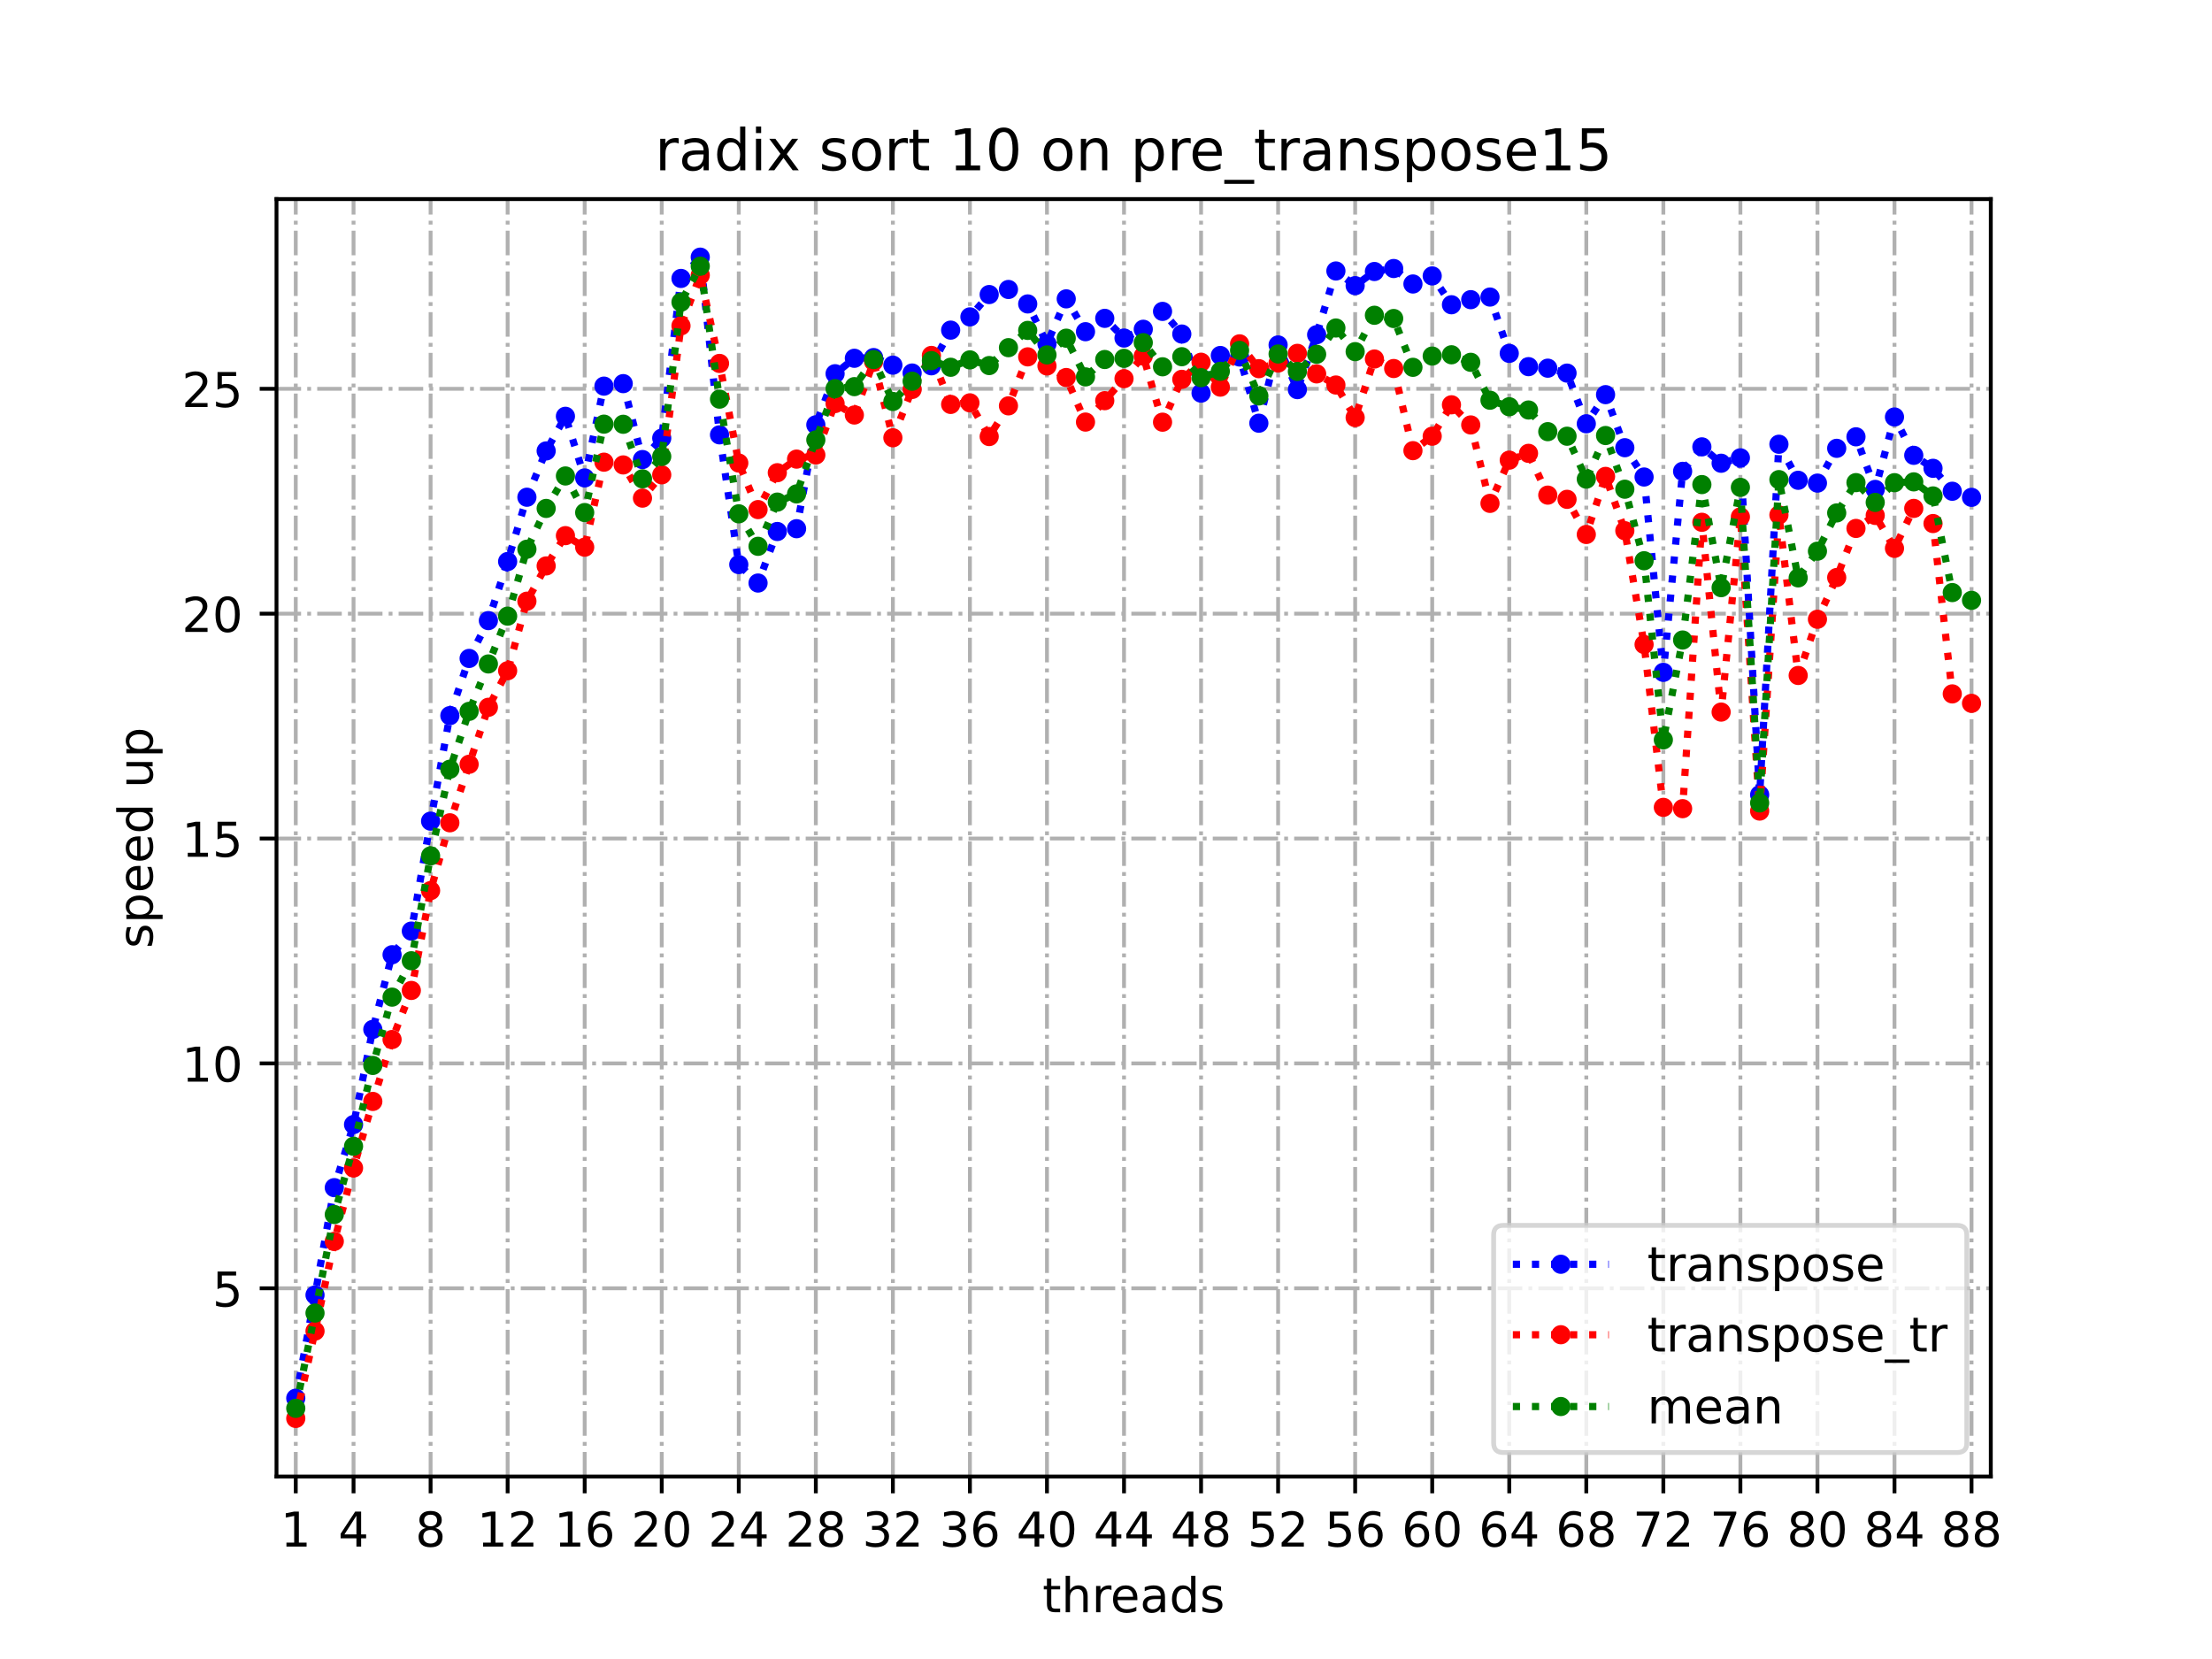 <?xml version="1.0" encoding="utf-8" standalone="no"?>
<!DOCTYPE svg PUBLIC "-//W3C//DTD SVG 1.1//EN"
  "http://www.w3.org/Graphics/SVG/1.1/DTD/svg11.dtd">
<!-- Created with matplotlib (https://matplotlib.org/) -->
<svg height="345.6pt" version="1.1" viewBox="0 0 460.8 345.6" width="460.8pt" xmlns="http://www.w3.org/2000/svg" xmlns:xlink="http://www.w3.org/1999/xlink">
 <defs>
  <style type="text/css">*{stroke-linecap:butt;stroke-linejoin:round;}</style>
 </defs>
 <g id="figure_1">
  <g id="patch_1">
   <path d="M 0 345.6 
L 460.8 345.6 
L 460.8 0 
L 0 0 
z
" style="fill:#ffffff;"/>
  </g>
  <g id="axes_1">
   <g id="patch_2">
    <path d="M 57.6 307.584 
L 414.72 307.584 
L 414.72 41.472 
L 57.6 41.472 
z
" style="fill:#ffffff;"/>
   </g>
   <g id="matplotlib.axis_1">
    <g id="xtick_1">
     <g id="line2d_1">
      <path clip-path="url(#pf42010c618)" d="M 61.613 307.584 
L 61.613 41.472 
" style="fill:none;stroke:#b0b0b0;stroke-dasharray:5.12,1.28,0.8,1.28;stroke-dashoffset:0;stroke-width:0.8;"/>
     </g>
     <g id="line2d_2">
      <defs>
       <path d="M 0 0 
L 0 3.5 
" id="m2c09f72985" style="stroke:#000000;stroke-width:0.8;"/>
      </defs>
      <g>
       <use style="stroke:#000000;stroke-width:0.8;" x="61.613" xlink:href="#m2c09f72985" y="307.584"/>
      </g>
     </g>
     <g id="text_1">
      <!-- 1 -->
      <g transform="translate(58.431 322.182)scale(0.1 -0.1)">
       <defs>
        <path d="M 12.406 8.297 
L 28.516 8.297 
L 28.516 63.922 
L 10.984 60.406 
L 10.984 69.391 
L 28.422 72.906 
L 38.281 72.906 
L 38.281 8.297 
L 54.391 8.297 
L 54.391 0 
L 12.406 0 
z
" id="DejaVuSans-49"/>
       </defs>
       <use xlink:href="#DejaVuSans-49"/>
      </g>
     </g>
    </g>
    <g id="xtick_2">
     <g id="line2d_3">
      <path clip-path="url(#pf42010c618)" d="M 73.65 307.584 
L 73.65 41.472 
" style="fill:none;stroke:#b0b0b0;stroke-dasharray:5.12,1.28,0.8,1.28;stroke-dashoffset:0;stroke-width:0.8;"/>
     </g>
     <g id="line2d_4">
      <g>
       <use style="stroke:#000000;stroke-width:0.8;" x="73.65" xlink:href="#m2c09f72985" y="307.584"/>
      </g>
     </g>
     <g id="text_2">
      <!-- 4 -->
      <g transform="translate(70.469 322.182)scale(0.1 -0.1)">
       <defs>
        <path d="M 37.797 64.312 
L 12.891 25.391 
L 37.797 25.391 
z
M 35.203 72.906 
L 47.609 72.906 
L 47.609 25.391 
L 58.016 25.391 
L 58.016 17.188 
L 47.609 17.188 
L 47.609 0 
L 37.797 0 
L 37.797 17.188 
L 4.891 17.188 
L 4.891 26.703 
z
" id="DejaVuSans-52"/>
       </defs>
       <use xlink:href="#DejaVuSans-52"/>
      </g>
     </g>
    </g>
    <g id="xtick_3">
     <g id="line2d_5">
      <path clip-path="url(#pf42010c618)" d="M 89.701 307.584 
L 89.701 41.472 
" style="fill:none;stroke:#b0b0b0;stroke-dasharray:5.12,1.28,0.8,1.28;stroke-dashoffset:0;stroke-width:0.8;"/>
     </g>
     <g id="line2d_6">
      <g>
       <use style="stroke:#000000;stroke-width:0.8;" x="89.701" xlink:href="#m2c09f72985" y="307.584"/>
      </g>
     </g>
     <g id="text_3">
      <!-- 8 -->
      <g transform="translate(86.519 322.182)scale(0.1 -0.1)">
       <defs>
        <path d="M 31.781 34.625 
Q 24.75 34.625 20.719 30.859 
Q 16.703 27.094 16.703 20.516 
Q 16.703 13.922 20.719 10.156 
Q 24.75 6.391 31.781 6.391 
Q 38.812 6.391 42.859 10.172 
Q 46.922 13.969 46.922 20.516 
Q 46.922 27.094 42.891 30.859 
Q 38.875 34.625 31.781 34.625 
z
M 21.922 38.812 
Q 15.578 40.375 12.031 44.719 
Q 8.5 49.078 8.5 55.328 
Q 8.5 64.062 14.719 69.141 
Q 20.953 74.219 31.781 74.219 
Q 42.672 74.219 48.875 69.141 
Q 55.078 64.062 55.078 55.328 
Q 55.078 49.078 51.531 44.719 
Q 48 40.375 41.703 38.812 
Q 48.828 37.156 52.797 32.312 
Q 56.781 27.484 56.781 20.516 
Q 56.781 9.906 50.312 4.234 
Q 43.844 -1.422 31.781 -1.422 
Q 19.734 -1.422 13.25 4.234 
Q 6.781 9.906 6.781 20.516 
Q 6.781 27.484 10.781 32.312 
Q 14.797 37.156 21.922 38.812 
z
M 18.312 54.391 
Q 18.312 48.734 21.844 45.562 
Q 25.391 42.391 31.781 42.391 
Q 38.141 42.391 41.719 45.562 
Q 45.312 48.734 45.312 54.391 
Q 45.312 60.062 41.719 63.234 
Q 38.141 66.406 31.781 66.406 
Q 25.391 66.406 21.844 63.234 
Q 18.312 60.062 18.312 54.391 
z
" id="DejaVuSans-56"/>
       </defs>
       <use xlink:href="#DejaVuSans-56"/>
      </g>
     </g>
    </g>
    <g id="xtick_4">
     <g id="line2d_7">
      <path clip-path="url(#pf42010c618)" d="M 105.751 307.584 
L 105.751 41.472 
" style="fill:none;stroke:#b0b0b0;stroke-dasharray:5.12,1.28,0.8,1.28;stroke-dashoffset:0;stroke-width:0.8;"/>
     </g>
     <g id="line2d_8">
      <g>
       <use style="stroke:#000000;stroke-width:0.8;" x="105.751" xlink:href="#m2c09f72985" y="307.584"/>
      </g>
     </g>
     <g id="text_4">
      <!-- 12 -->
      <g transform="translate(99.389 322.182)scale(0.1 -0.1)">
       <defs>
        <path d="M 19.188 8.297 
L 53.609 8.297 
L 53.609 0 
L 7.328 0 
L 7.328 8.297 
Q 12.938 14.109 22.625 23.891 
Q 32.328 33.688 34.812 36.531 
Q 39.547 41.844 41.422 45.531 
Q 43.312 49.219 43.312 52.781 
Q 43.312 58.594 39.234 62.25 
Q 35.156 65.922 28.609 65.922 
Q 23.969 65.922 18.812 64.312 
Q 13.672 62.703 7.812 59.422 
L 7.812 69.391 
Q 13.766 71.781 18.938 73 
Q 24.125 74.219 28.422 74.219 
Q 39.75 74.219 46.484 68.547 
Q 53.219 62.891 53.219 53.422 
Q 53.219 48.922 51.531 44.891 
Q 49.859 40.875 45.406 35.406 
Q 44.188 33.984 37.641 27.219 
Q 31.109 20.453 19.188 8.297 
z
" id="DejaVuSans-50"/>
       </defs>
       <use xlink:href="#DejaVuSans-49"/>
       <use x="63.623" xlink:href="#DejaVuSans-50"/>
      </g>
     </g>
    </g>
    <g id="xtick_5">
     <g id="line2d_9">
      <path clip-path="url(#pf42010c618)" d="M 121.801 307.584 
L 121.801 41.472 
" style="fill:none;stroke:#b0b0b0;stroke-dasharray:5.12,1.28,0.8,1.28;stroke-dashoffset:0;stroke-width:0.8;"/>
     </g>
     <g id="line2d_10">
      <g>
       <use style="stroke:#000000;stroke-width:0.8;" x="121.801" xlink:href="#m2c09f72985" y="307.584"/>
      </g>
     </g>
     <g id="text_5">
      <!-- 16 -->
      <g transform="translate(115.439 322.182)scale(0.1 -0.1)">
       <defs>
        <path d="M 33.016 40.375 
Q 26.375 40.375 22.484 35.828 
Q 18.609 31.297 18.609 23.391 
Q 18.609 15.531 22.484 10.953 
Q 26.375 6.391 33.016 6.391 
Q 39.656 6.391 43.531 10.953 
Q 47.406 15.531 47.406 23.391 
Q 47.406 31.297 43.531 35.828 
Q 39.656 40.375 33.016 40.375 
z
M 52.594 71.297 
L 52.594 62.312 
Q 48.875 64.062 45.094 64.984 
Q 41.312 65.922 37.594 65.922 
Q 27.828 65.922 22.672 59.328 
Q 17.531 52.734 16.797 39.406 
Q 19.672 43.656 24.016 45.922 
Q 28.375 48.188 33.594 48.188 
Q 44.578 48.188 50.953 41.516 
Q 57.328 34.859 57.328 23.391 
Q 57.328 12.156 50.688 5.359 
Q 44.047 -1.422 33.016 -1.422 
Q 20.359 -1.422 13.672 8.266 
Q 6.984 17.969 6.984 36.375 
Q 6.984 53.656 15.188 63.938 
Q 23.391 74.219 37.203 74.219 
Q 40.922 74.219 44.703 73.484 
Q 48.484 72.75 52.594 71.297 
z
" id="DejaVuSans-54"/>
       </defs>
       <use xlink:href="#DejaVuSans-49"/>
       <use x="63.623" xlink:href="#DejaVuSans-54"/>
      </g>
     </g>
    </g>
    <g id="xtick_6">
     <g id="line2d_11">
      <path clip-path="url(#pf42010c618)" d="M 137.852 307.584 
L 137.852 41.472 
" style="fill:none;stroke:#b0b0b0;stroke-dasharray:5.12,1.28,0.8,1.28;stroke-dashoffset:0;stroke-width:0.8;"/>
     </g>
     <g id="line2d_12">
      <g>
       <use style="stroke:#000000;stroke-width:0.8;" x="137.852" xlink:href="#m2c09f72985" y="307.584"/>
      </g>
     </g>
     <g id="text_6">
      <!-- 20 -->
      <g transform="translate(131.489 322.182)scale(0.1 -0.1)">
       <defs>
        <path d="M 31.781 66.406 
Q 24.172 66.406 20.328 58.906 
Q 16.5 51.422 16.5 36.375 
Q 16.5 21.391 20.328 13.891 
Q 24.172 6.391 31.781 6.391 
Q 39.453 6.391 43.281 13.891 
Q 47.125 21.391 47.125 36.375 
Q 47.125 51.422 43.281 58.906 
Q 39.453 66.406 31.781 66.406 
z
M 31.781 74.219 
Q 44.047 74.219 50.516 64.516 
Q 56.984 54.828 56.984 36.375 
Q 56.984 17.969 50.516 8.266 
Q 44.047 -1.422 31.781 -1.422 
Q 19.531 -1.422 13.062 8.266 
Q 6.594 17.969 6.594 36.375 
Q 6.594 54.828 13.062 64.516 
Q 19.531 74.219 31.781 74.219 
z
" id="DejaVuSans-48"/>
       </defs>
       <use xlink:href="#DejaVuSans-50"/>
       <use x="63.623" xlink:href="#DejaVuSans-48"/>
      </g>
     </g>
    </g>
    <g id="xtick_7">
     <g id="line2d_13">
      <path clip-path="url(#pf42010c618)" d="M 153.902 307.584 
L 153.902 41.472 
" style="fill:none;stroke:#b0b0b0;stroke-dasharray:5.12,1.28,0.8,1.28;stroke-dashoffset:0;stroke-width:0.8;"/>
     </g>
     <g id="line2d_14">
      <g>
       <use style="stroke:#000000;stroke-width:0.8;" x="153.902" xlink:href="#m2c09f72985" y="307.584"/>
      </g>
     </g>
     <g id="text_7">
      <!-- 24 -->
      <g transform="translate(147.54 322.182)scale(0.1 -0.1)">
       <use xlink:href="#DejaVuSans-50"/>
       <use x="63.623" xlink:href="#DejaVuSans-52"/>
      </g>
     </g>
    </g>
    <g id="xtick_8">
     <g id="line2d_15">
      <path clip-path="url(#pf42010c618)" d="M 169.952 307.584 
L 169.952 41.472 
" style="fill:none;stroke:#b0b0b0;stroke-dasharray:5.12,1.28,0.8,1.28;stroke-dashoffset:0;stroke-width:0.8;"/>
     </g>
     <g id="line2d_16">
      <g>
       <use style="stroke:#000000;stroke-width:0.8;" x="169.952" xlink:href="#m2c09f72985" y="307.584"/>
      </g>
     </g>
     <g id="text_8">
      <!-- 28 -->
      <g transform="translate(163.59 322.182)scale(0.1 -0.1)">
       <use xlink:href="#DejaVuSans-50"/>
       <use x="63.623" xlink:href="#DejaVuSans-56"/>
      </g>
     </g>
    </g>
    <g id="xtick_9">
     <g id="line2d_17">
      <path clip-path="url(#pf42010c618)" d="M 186.003 307.584 
L 186.003 41.472 
" style="fill:none;stroke:#b0b0b0;stroke-dasharray:5.12,1.28,0.8,1.28;stroke-dashoffset:0;stroke-width:0.8;"/>
     </g>
     <g id="line2d_18">
      <g>
       <use style="stroke:#000000;stroke-width:0.8;" x="186.003" xlink:href="#m2c09f72985" y="307.584"/>
      </g>
     </g>
     <g id="text_9">
      <!-- 32 -->
      <g transform="translate(179.64 322.182)scale(0.1 -0.1)">
       <defs>
        <path d="M 40.578 39.312 
Q 47.656 37.797 51.625 33 
Q 55.609 28.219 55.609 21.188 
Q 55.609 10.406 48.188 4.484 
Q 40.766 -1.422 27.094 -1.422 
Q 22.516 -1.422 17.656 -0.516 
Q 12.797 0.391 7.625 2.203 
L 7.625 11.719 
Q 11.719 9.328 16.594 8.109 
Q 21.484 6.891 26.812 6.891 
Q 36.078 6.891 40.938 10.547 
Q 45.797 14.203 45.797 21.188 
Q 45.797 27.641 41.281 31.266 
Q 36.766 34.906 28.719 34.906 
L 20.219 34.906 
L 20.219 43.016 
L 29.109 43.016 
Q 36.375 43.016 40.234 45.922 
Q 44.094 48.828 44.094 54.297 
Q 44.094 59.906 40.109 62.906 
Q 36.141 65.922 28.719 65.922 
Q 24.656 65.922 20.016 65.031 
Q 15.375 64.156 9.812 62.312 
L 9.812 71.094 
Q 15.438 72.656 20.344 73.438 
Q 25.25 74.219 29.594 74.219 
Q 40.828 74.219 47.359 69.109 
Q 53.906 64.016 53.906 55.328 
Q 53.906 49.266 50.438 45.094 
Q 46.969 40.922 40.578 39.312 
z
" id="DejaVuSans-51"/>
       </defs>
       <use xlink:href="#DejaVuSans-51"/>
       <use x="63.623" xlink:href="#DejaVuSans-50"/>
      </g>
     </g>
    </g>
    <g id="xtick_10">
     <g id="line2d_19">
      <path clip-path="url(#pf42010c618)" d="M 202.053 307.584 
L 202.053 41.472 
" style="fill:none;stroke:#b0b0b0;stroke-dasharray:5.12,1.28,0.8,1.28;stroke-dashoffset:0;stroke-width:0.8;"/>
     </g>
     <g id="line2d_20">
      <g>
       <use style="stroke:#000000;stroke-width:0.8;" x="202.053" xlink:href="#m2c09f72985" y="307.584"/>
      </g>
     </g>
     <g id="text_10">
      <!-- 36 -->
      <g transform="translate(195.691 322.182)scale(0.1 -0.1)">
       <use xlink:href="#DejaVuSans-51"/>
       <use x="63.623" xlink:href="#DejaVuSans-54"/>
      </g>
     </g>
    </g>
    <g id="xtick_11">
     <g id="line2d_21">
      <path clip-path="url(#pf42010c618)" d="M 218.103 307.584 
L 218.103 41.472 
" style="fill:none;stroke:#b0b0b0;stroke-dasharray:5.12,1.28,0.8,1.28;stroke-dashoffset:0;stroke-width:0.8;"/>
     </g>
     <g id="line2d_22">
      <g>
       <use style="stroke:#000000;stroke-width:0.8;" x="218.103" xlink:href="#m2c09f72985" y="307.584"/>
      </g>
     </g>
     <g id="text_11">
      <!-- 40 -->
      <g transform="translate(211.741 322.182)scale(0.1 -0.1)">
       <use xlink:href="#DejaVuSans-52"/>
       <use x="63.623" xlink:href="#DejaVuSans-48"/>
      </g>
     </g>
    </g>
    <g id="xtick_12">
     <g id="line2d_23">
      <path clip-path="url(#pf42010c618)" d="M 234.154 307.584 
L 234.154 41.472 
" style="fill:none;stroke:#b0b0b0;stroke-dasharray:5.12,1.28,0.8,1.28;stroke-dashoffset:0;stroke-width:0.8;"/>
     </g>
     <g id="line2d_24">
      <g>
       <use style="stroke:#000000;stroke-width:0.8;" x="234.154" xlink:href="#m2c09f72985" y="307.584"/>
      </g>
     </g>
     <g id="text_12">
      <!-- 44 -->
      <g transform="translate(227.791 322.182)scale(0.1 -0.1)">
       <use xlink:href="#DejaVuSans-52"/>
       <use x="63.623" xlink:href="#DejaVuSans-52"/>
      </g>
     </g>
    </g>
    <g id="xtick_13">
     <g id="line2d_25">
      <path clip-path="url(#pf42010c618)" d="M 250.204 307.584 
L 250.204 41.472 
" style="fill:none;stroke:#b0b0b0;stroke-dasharray:5.12,1.28,0.8,1.28;stroke-dashoffset:0;stroke-width:0.8;"/>
     </g>
     <g id="line2d_26">
      <g>
       <use style="stroke:#000000;stroke-width:0.8;" x="250.204" xlink:href="#m2c09f72985" y="307.584"/>
      </g>
     </g>
     <g id="text_13">
      <!-- 48 -->
      <g transform="translate(243.842 322.182)scale(0.1 -0.1)">
       <use xlink:href="#DejaVuSans-52"/>
       <use x="63.623" xlink:href="#DejaVuSans-56"/>
      </g>
     </g>
    </g>
    <g id="xtick_14">
     <g id="line2d_27">
      <path clip-path="url(#pf42010c618)" d="M 266.254 307.584 
L 266.254 41.472 
" style="fill:none;stroke:#b0b0b0;stroke-dasharray:5.12,1.28,0.8,1.28;stroke-dashoffset:0;stroke-width:0.8;"/>
     </g>
     <g id="line2d_28">
      <g>
       <use style="stroke:#000000;stroke-width:0.8;" x="266.254" xlink:href="#m2c09f72985" y="307.584"/>
      </g>
     </g>
     <g id="text_14">
      <!-- 52 -->
      <g transform="translate(259.892 322.182)scale(0.1 -0.1)">
       <defs>
        <path d="M 10.797 72.906 
L 49.516 72.906 
L 49.516 64.594 
L 19.828 64.594 
L 19.828 46.734 
Q 21.969 47.469 24.109 47.828 
Q 26.266 48.188 28.422 48.188 
Q 40.625 48.188 47.75 41.5 
Q 54.891 34.812 54.891 23.391 
Q 54.891 11.625 47.562 5.094 
Q 40.234 -1.422 26.906 -1.422 
Q 22.312 -1.422 17.547 -0.641 
Q 12.797 0.141 7.719 1.703 
L 7.719 11.625 
Q 12.109 9.234 16.797 8.062 
Q 21.484 6.891 26.703 6.891 
Q 35.156 6.891 40.078 11.328 
Q 45.016 15.766 45.016 23.391 
Q 45.016 31 40.078 35.438 
Q 35.156 39.891 26.703 39.891 
Q 22.75 39.891 18.812 39.016 
Q 14.891 38.141 10.797 36.281 
z
" id="DejaVuSans-53"/>
       </defs>
       <use xlink:href="#DejaVuSans-53"/>
       <use x="63.623" xlink:href="#DejaVuSans-50"/>
      </g>
     </g>
    </g>
    <g id="xtick_15">
     <g id="line2d_29">
      <path clip-path="url(#pf42010c618)" d="M 282.305 307.584 
L 282.305 41.472 
" style="fill:none;stroke:#b0b0b0;stroke-dasharray:5.12,1.28,0.8,1.28;stroke-dashoffset:0;stroke-width:0.8;"/>
     </g>
     <g id="line2d_30">
      <g>
       <use style="stroke:#000000;stroke-width:0.8;" x="282.305" xlink:href="#m2c09f72985" y="307.584"/>
      </g>
     </g>
     <g id="text_15">
      <!-- 56 -->
      <g transform="translate(275.942 322.182)scale(0.1 -0.1)">
       <use xlink:href="#DejaVuSans-53"/>
       <use x="63.623" xlink:href="#DejaVuSans-54"/>
      </g>
     </g>
    </g>
    <g id="xtick_16">
     <g id="line2d_31">
      <path clip-path="url(#pf42010c618)" d="M 298.355 307.584 
L 298.355 41.472 
" style="fill:none;stroke:#b0b0b0;stroke-dasharray:5.12,1.28,0.8,1.28;stroke-dashoffset:0;stroke-width:0.8;"/>
     </g>
     <g id="line2d_32">
      <g>
       <use style="stroke:#000000;stroke-width:0.8;" x="298.355" xlink:href="#m2c09f72985" y="307.584"/>
      </g>
     </g>
     <g id="text_16">
      <!-- 60 -->
      <g transform="translate(291.993 322.182)scale(0.1 -0.1)">
       <use xlink:href="#DejaVuSans-54"/>
       <use x="63.623" xlink:href="#DejaVuSans-48"/>
      </g>
     </g>
    </g>
    <g id="xtick_17">
     <g id="line2d_33">
      <path clip-path="url(#pf42010c618)" d="M 314.405 307.584 
L 314.405 41.472 
" style="fill:none;stroke:#b0b0b0;stroke-dasharray:5.12,1.28,0.8,1.28;stroke-dashoffset:0;stroke-width:0.8;"/>
     </g>
     <g id="line2d_34">
      <g>
       <use style="stroke:#000000;stroke-width:0.8;" x="314.405" xlink:href="#m2c09f72985" y="307.584"/>
      </g>
     </g>
     <g id="text_17">
      <!-- 64 -->
      <g transform="translate(308.043 322.182)scale(0.1 -0.1)">
       <use xlink:href="#DejaVuSans-54"/>
       <use x="63.623" xlink:href="#DejaVuSans-52"/>
      </g>
     </g>
    </g>
    <g id="xtick_18">
     <g id="line2d_35">
      <path clip-path="url(#pf42010c618)" d="M 330.456 307.584 
L 330.456 41.472 
" style="fill:none;stroke:#b0b0b0;stroke-dasharray:5.12,1.28,0.8,1.28;stroke-dashoffset:0;stroke-width:0.8;"/>
     </g>
     <g id="line2d_36">
      <g>
       <use style="stroke:#000000;stroke-width:0.8;" x="330.456" xlink:href="#m2c09f72985" y="307.584"/>
      </g>
     </g>
     <g id="text_18">
      <!-- 68 -->
      <g transform="translate(324.093 322.182)scale(0.1 -0.1)">
       <use xlink:href="#DejaVuSans-54"/>
       <use x="63.623" xlink:href="#DejaVuSans-56"/>
      </g>
     </g>
    </g>
    <g id="xtick_19">
     <g id="line2d_37">
      <path clip-path="url(#pf42010c618)" d="M 346.506 307.584 
L 346.506 41.472 
" style="fill:none;stroke:#b0b0b0;stroke-dasharray:5.12,1.28,0.8,1.28;stroke-dashoffset:0;stroke-width:0.8;"/>
     </g>
     <g id="line2d_38">
      <g>
       <use style="stroke:#000000;stroke-width:0.8;" x="346.506" xlink:href="#m2c09f72985" y="307.584"/>
      </g>
     </g>
     <g id="text_19">
      <!-- 72 -->
      <g transform="translate(340.144 322.182)scale(0.1 -0.1)">
       <defs>
        <path d="M 8.203 72.906 
L 55.078 72.906 
L 55.078 68.703 
L 28.609 0 
L 18.312 0 
L 43.219 64.594 
L 8.203 64.594 
z
" id="DejaVuSans-55"/>
       </defs>
       <use xlink:href="#DejaVuSans-55"/>
       <use x="63.623" xlink:href="#DejaVuSans-50"/>
      </g>
     </g>
    </g>
    <g id="xtick_20">
     <g id="line2d_39">
      <path clip-path="url(#pf42010c618)" d="M 362.556 307.584 
L 362.556 41.472 
" style="fill:none;stroke:#b0b0b0;stroke-dasharray:5.12,1.28,0.8,1.28;stroke-dashoffset:0;stroke-width:0.8;"/>
     </g>
     <g id="line2d_40">
      <g>
       <use style="stroke:#000000;stroke-width:0.8;" x="362.556" xlink:href="#m2c09f72985" y="307.584"/>
      </g>
     </g>
     <g id="text_20">
      <!-- 76 -->
      <g transform="translate(356.194 322.182)scale(0.1 -0.1)">
       <use xlink:href="#DejaVuSans-55"/>
       <use x="63.623" xlink:href="#DejaVuSans-54"/>
      </g>
     </g>
    </g>
    <g id="xtick_21">
     <g id="line2d_41">
      <path clip-path="url(#pf42010c618)" d="M 378.607 307.584 
L 378.607 41.472 
" style="fill:none;stroke:#b0b0b0;stroke-dasharray:5.12,1.28,0.8,1.28;stroke-dashoffset:0;stroke-width:0.8;"/>
     </g>
     <g id="line2d_42">
      <g>
       <use style="stroke:#000000;stroke-width:0.8;" x="378.607" xlink:href="#m2c09f72985" y="307.584"/>
      </g>
     </g>
     <g id="text_21">
      <!-- 80 -->
      <g transform="translate(372.244 322.182)scale(0.1 -0.1)">
       <use xlink:href="#DejaVuSans-56"/>
       <use x="63.623" xlink:href="#DejaVuSans-48"/>
      </g>
     </g>
    </g>
    <g id="xtick_22">
     <g id="line2d_43">
      <path clip-path="url(#pf42010c618)" d="M 394.657 307.584 
L 394.657 41.472 
" style="fill:none;stroke:#b0b0b0;stroke-dasharray:5.12,1.28,0.8,1.28;stroke-dashoffset:0;stroke-width:0.8;"/>
     </g>
     <g id="line2d_44">
      <g>
       <use style="stroke:#000000;stroke-width:0.8;" x="394.657" xlink:href="#m2c09f72985" y="307.584"/>
      </g>
     </g>
     <g id="text_22">
      <!-- 84 -->
      <g transform="translate(388.295 322.182)scale(0.1 -0.1)">
       <use xlink:href="#DejaVuSans-56"/>
       <use x="63.623" xlink:href="#DejaVuSans-52"/>
      </g>
     </g>
    </g>
    <g id="xtick_23">
     <g id="line2d_45">
      <path clip-path="url(#pf42010c618)" d="M 410.707 307.584 
L 410.707 41.472 
" style="fill:none;stroke:#b0b0b0;stroke-dasharray:5.12,1.28,0.8,1.28;stroke-dashoffset:0;stroke-width:0.8;"/>
     </g>
     <g id="line2d_46">
      <g>
       <use style="stroke:#000000;stroke-width:0.8;" x="410.707" xlink:href="#m2c09f72985" y="307.584"/>
      </g>
     </g>
     <g id="text_23">
      <!-- 88 -->
      <g transform="translate(404.345 322.182)scale(0.1 -0.1)">
       <use xlink:href="#DejaVuSans-56"/>
       <use x="63.623" xlink:href="#DejaVuSans-56"/>
      </g>
     </g>
    </g>
    <g id="text_24">
     <!-- threads -->
     <g transform="translate(217.169 335.861)scale(0.1 -0.1)">
      <defs>
       <path d="M 18.312 70.219 
L 18.312 54.688 
L 36.812 54.688 
L 36.812 47.703 
L 18.312 47.703 
L 18.312 18.016 
Q 18.312 11.328 20.141 9.422 
Q 21.969 7.516 27.594 7.516 
L 36.812 7.516 
L 36.812 0 
L 27.594 0 
Q 17.188 0 13.234 3.875 
Q 9.281 7.766 9.281 18.016 
L 9.281 47.703 
L 2.688 47.703 
L 2.688 54.688 
L 9.281 54.688 
L 9.281 70.219 
z
" id="DejaVuSans-116"/>
       <path d="M 54.891 33.016 
L 54.891 0 
L 45.906 0 
L 45.906 32.719 
Q 45.906 40.484 42.875 44.328 
Q 39.844 48.188 33.797 48.188 
Q 26.516 48.188 22.312 43.547 
Q 18.109 38.922 18.109 30.906 
L 18.109 0 
L 9.078 0 
L 9.078 75.984 
L 18.109 75.984 
L 18.109 46.188 
Q 21.344 51.125 25.703 53.562 
Q 30.078 56 35.797 56 
Q 45.219 56 50.047 50.172 
Q 54.891 44.344 54.891 33.016 
z
" id="DejaVuSans-104"/>
       <path d="M 41.109 46.297 
Q 39.594 47.172 37.812 47.578 
Q 36.031 48 33.891 48 
Q 26.266 48 22.188 43.047 
Q 18.109 38.094 18.109 28.812 
L 18.109 0 
L 9.078 0 
L 9.078 54.688 
L 18.109 54.688 
L 18.109 46.188 
Q 20.953 51.172 25.484 53.578 
Q 30.031 56 36.531 56 
Q 37.453 56 38.578 55.875 
Q 39.703 55.766 41.062 55.516 
z
" id="DejaVuSans-114"/>
       <path d="M 56.203 29.594 
L 56.203 25.203 
L 14.891 25.203 
Q 15.484 15.922 20.484 11.062 
Q 25.484 6.203 34.422 6.203 
Q 39.594 6.203 44.453 7.469 
Q 49.312 8.734 54.109 11.281 
L 54.109 2.781 
Q 49.266 0.734 44.188 -0.344 
Q 39.109 -1.422 33.891 -1.422 
Q 20.797 -1.422 13.156 6.188 
Q 5.516 13.812 5.516 26.812 
Q 5.516 40.234 12.766 48.109 
Q 20.016 56 32.328 56 
Q 43.359 56 49.781 48.891 
Q 56.203 41.797 56.203 29.594 
z
M 47.219 32.234 
Q 47.125 39.594 43.094 43.984 
Q 39.062 48.391 32.422 48.391 
Q 24.906 48.391 20.391 44.141 
Q 15.875 39.891 15.188 32.172 
z
" id="DejaVuSans-101"/>
       <path d="M 34.281 27.484 
Q 23.391 27.484 19.188 25 
Q 14.984 22.516 14.984 16.5 
Q 14.984 11.719 18.141 8.906 
Q 21.297 6.109 26.703 6.109 
Q 34.188 6.109 38.703 11.406 
Q 43.219 16.703 43.219 25.484 
L 43.219 27.484 
z
M 52.203 31.203 
L 52.203 0 
L 43.219 0 
L 43.219 8.297 
Q 40.141 3.328 35.547 0.953 
Q 30.953 -1.422 24.312 -1.422 
Q 15.922 -1.422 10.953 3.297 
Q 6 8.016 6 15.922 
Q 6 25.141 12.172 29.828 
Q 18.359 34.516 30.609 34.516 
L 43.219 34.516 
L 43.219 35.406 
Q 43.219 41.609 39.141 45 
Q 35.062 48.391 27.688 48.391 
Q 23 48.391 18.547 47.266 
Q 14.109 46.141 10.016 43.891 
L 10.016 52.203 
Q 14.938 54.109 19.578 55.047 
Q 24.219 56 28.609 56 
Q 40.484 56 46.344 49.844 
Q 52.203 43.703 52.203 31.203 
z
" id="DejaVuSans-97"/>
       <path d="M 45.406 46.391 
L 45.406 75.984 
L 54.391 75.984 
L 54.391 0 
L 45.406 0 
L 45.406 8.203 
Q 42.578 3.328 38.25 0.953 
Q 33.938 -1.422 27.875 -1.422 
Q 17.969 -1.422 11.734 6.484 
Q 5.516 14.406 5.516 27.297 
Q 5.516 40.188 11.734 48.094 
Q 17.969 56 27.875 56 
Q 33.938 56 38.25 53.625 
Q 42.578 51.266 45.406 46.391 
z
M 14.797 27.297 
Q 14.797 17.391 18.875 11.75 
Q 22.953 6.109 30.078 6.109 
Q 37.203 6.109 41.297 11.75 
Q 45.406 17.391 45.406 27.297 
Q 45.406 37.203 41.297 42.844 
Q 37.203 48.484 30.078 48.484 
Q 22.953 48.484 18.875 42.844 
Q 14.797 37.203 14.797 27.297 
z
" id="DejaVuSans-100"/>
       <path d="M 44.281 53.078 
L 44.281 44.578 
Q 40.484 46.531 36.375 47.5 
Q 32.281 48.484 27.875 48.484 
Q 21.188 48.484 17.844 46.438 
Q 14.5 44.391 14.5 40.281 
Q 14.5 37.156 16.891 35.375 
Q 19.281 33.594 26.516 31.984 
L 29.594 31.297 
Q 39.156 29.25 43.188 25.516 
Q 47.219 21.781 47.219 15.094 
Q 47.219 7.469 41.188 3.016 
Q 35.156 -1.422 24.609 -1.422 
Q 20.219 -1.422 15.453 -0.562 
Q 10.688 0.297 5.422 2 
L 5.422 11.281 
Q 10.406 8.688 15.234 7.391 
Q 20.062 6.109 24.812 6.109 
Q 31.156 6.109 34.562 8.281 
Q 37.984 10.453 37.984 14.406 
Q 37.984 18.062 35.516 20.016 
Q 33.062 21.969 24.703 23.781 
L 21.578 24.516 
Q 13.234 26.266 9.516 29.906 
Q 5.812 33.547 5.812 39.891 
Q 5.812 47.609 11.281 51.797 
Q 16.75 56 26.812 56 
Q 31.781 56 36.172 55.266 
Q 40.578 54.547 44.281 53.078 
z
" id="DejaVuSans-115"/>
      </defs>
      <use xlink:href="#DejaVuSans-116"/>
      <use x="39.209" xlink:href="#DejaVuSans-104"/>
      <use x="102.588" xlink:href="#DejaVuSans-114"/>
      <use x="141.451" xlink:href="#DejaVuSans-101"/>
      <use x="202.975" xlink:href="#DejaVuSans-97"/>
      <use x="264.254" xlink:href="#DejaVuSans-100"/>
      <use x="327.73" xlink:href="#DejaVuSans-115"/>
     </g>
    </g>
   </g>
   <g id="matplotlib.axis_2">
    <g id="ytick_1">
     <g id="line2d_47">
      <path clip-path="url(#pf42010c618)" d="M 57.6 268.373 
L 414.72 268.373 
" style="fill:none;stroke:#b0b0b0;stroke-dasharray:5.12,1.28,0.8,1.28;stroke-dashoffset:0;stroke-width:0.8;"/>
     </g>
     <g id="line2d_48">
      <defs>
       <path d="M 0 0 
L -3.5 0 
" id="m3f3c7a774f" style="stroke:#000000;stroke-width:0.8;"/>
      </defs>
      <g>
       <use style="stroke:#000000;stroke-width:0.8;" x="57.6" xlink:href="#m3f3c7a774f" y="268.373"/>
      </g>
     </g>
     <g id="text_25">
      <!-- 5 -->
      <g transform="translate(44.237 272.172)scale(0.1 -0.1)">
       <use xlink:href="#DejaVuSans-53"/>
      </g>
     </g>
    </g>
    <g id="ytick_2">
     <g id="line2d_49">
      <path clip-path="url(#pf42010c618)" d="M 57.6 221.528 
L 414.72 221.528 
" style="fill:none;stroke:#b0b0b0;stroke-dasharray:5.12,1.28,0.8,1.28;stroke-dashoffset:0;stroke-width:0.8;"/>
     </g>
     <g id="line2d_50">
      <g>
       <use style="stroke:#000000;stroke-width:0.8;" x="57.6" xlink:href="#m3f3c7a774f" y="221.528"/>
      </g>
     </g>
     <g id="text_26">
      <!-- 10 -->
      <g transform="translate(37.875 225.327)scale(0.1 -0.1)">
       <use xlink:href="#DejaVuSans-49"/>
       <use x="63.623" xlink:href="#DejaVuSans-48"/>
      </g>
     </g>
    </g>
    <g id="ytick_3">
     <g id="line2d_51">
      <path clip-path="url(#pf42010c618)" d="M 57.6 174.682 
L 414.72 174.682 
" style="fill:none;stroke:#b0b0b0;stroke-dasharray:5.12,1.28,0.8,1.28;stroke-dashoffset:0;stroke-width:0.8;"/>
     </g>
     <g id="line2d_52">
      <g>
       <use style="stroke:#000000;stroke-width:0.8;" x="57.6" xlink:href="#m3f3c7a774f" y="174.682"/>
      </g>
     </g>
     <g id="text_27">
      <!-- 15 -->
      <g transform="translate(37.875 178.481)scale(0.1 -0.1)">
       <use xlink:href="#DejaVuSans-49"/>
       <use x="63.623" xlink:href="#DejaVuSans-53"/>
      </g>
     </g>
    </g>
    <g id="ytick_4">
     <g id="line2d_53">
      <path clip-path="url(#pf42010c618)" d="M 57.6 127.836 
L 414.72 127.836 
" style="fill:none;stroke:#b0b0b0;stroke-dasharray:5.12,1.28,0.8,1.28;stroke-dashoffset:0;stroke-width:0.8;"/>
     </g>
     <g id="line2d_54">
      <g>
       <use style="stroke:#000000;stroke-width:0.8;" x="57.6" xlink:href="#m3f3c7a774f" y="127.836"/>
      </g>
     </g>
     <g id="text_28">
      <!-- 20 -->
      <g transform="translate(37.875 131.636)scale(0.1 -0.1)">
       <use xlink:href="#DejaVuSans-50"/>
       <use x="63.623" xlink:href="#DejaVuSans-48"/>
      </g>
     </g>
    </g>
    <g id="ytick_5">
     <g id="line2d_55">
      <path clip-path="url(#pf42010c618)" d="M 57.6 80.991 
L 414.72 80.991 
" style="fill:none;stroke:#b0b0b0;stroke-dasharray:5.12,1.28,0.8,1.28;stroke-dashoffset:0;stroke-width:0.8;"/>
     </g>
     <g id="line2d_56">
      <g>
       <use style="stroke:#000000;stroke-width:0.8;" x="57.6" xlink:href="#m3f3c7a774f" y="80.991"/>
      </g>
     </g>
     <g id="text_29">
      <!-- 25 -->
      <g transform="translate(37.875 84.79)scale(0.1 -0.1)">
       <use xlink:href="#DejaVuSans-50"/>
       <use x="63.623" xlink:href="#DejaVuSans-53"/>
      </g>
     </g>
    </g>
    <g id="text_30">
     <!-- speed up -->
     <g transform="translate(31.795 197.566)rotate(-90)scale(0.1 -0.1)">
      <defs>
       <path d="M 18.109 8.203 
L 18.109 -20.797 
L 9.078 -20.797 
L 9.078 54.688 
L 18.109 54.688 
L 18.109 46.391 
Q 20.953 51.266 25.266 53.625 
Q 29.594 56 35.594 56 
Q 45.562 56 51.781 48.094 
Q 58.016 40.188 58.016 27.297 
Q 58.016 14.406 51.781 6.484 
Q 45.562 -1.422 35.594 -1.422 
Q 29.594 -1.422 25.266 0.953 
Q 20.953 3.328 18.109 8.203 
z
M 48.688 27.297 
Q 48.688 37.203 44.609 42.844 
Q 40.531 48.484 33.406 48.484 
Q 26.266 48.484 22.188 42.844 
Q 18.109 37.203 18.109 27.297 
Q 18.109 17.391 22.188 11.75 
Q 26.266 6.109 33.406 6.109 
Q 40.531 6.109 44.609 11.75 
Q 48.688 17.391 48.688 27.297 
z
" id="DejaVuSans-112"/>
       <path id="DejaVuSans-32"/>
       <path d="M 8.5 21.578 
L 8.5 54.688 
L 17.484 54.688 
L 17.484 21.922 
Q 17.484 14.156 20.5 10.266 
Q 23.531 6.391 29.594 6.391 
Q 36.859 6.391 41.078 11.031 
Q 45.312 15.672 45.312 23.688 
L 45.312 54.688 
L 54.297 54.688 
L 54.297 0 
L 45.312 0 
L 45.312 8.406 
Q 42.047 3.422 37.719 1 
Q 33.406 -1.422 27.688 -1.422 
Q 18.266 -1.422 13.375 4.438 
Q 8.5 10.297 8.5 21.578 
z
M 31.109 56 
z
" id="DejaVuSans-117"/>
      </defs>
      <use xlink:href="#DejaVuSans-115"/>
      <use x="52.1" xlink:href="#DejaVuSans-112"/>
      <use x="115.576" xlink:href="#DejaVuSans-101"/>
      <use x="177.1" xlink:href="#DejaVuSans-101"/>
      <use x="238.623" xlink:href="#DejaVuSans-100"/>
      <use x="302.1" xlink:href="#DejaVuSans-32"/>
      <use x="333.887" xlink:href="#DejaVuSans-117"/>
      <use x="397.266" xlink:href="#DejaVuSans-112"/>
     </g>
    </g>
   </g>
   <g id="line2d_57">
    <path clip-path="url(#pf42010c618)" d="M 61.613 291.275 
L 65.625 269.776 
L 69.638 247.409 
L 73.65 234.27 
L 77.663 214.447 
L 81.676 198.891 
L 85.688 193.96 
L 89.701 171.059 
L 93.713 149.081 
L 97.726 137.162 
L 101.738 129.284 
L 105.751 116.978 
L 109.764 103.583 
L 113.776 93.936 
L 117.789 86.722 
L 121.801 99.557 
L 125.814 80.439 
L 129.827 79.917 
L 133.839 95.732 
L 137.852 91.272 
L 141.864 58.002 
L 145.877 53.568 
L 149.889 90.586 
L 153.902 117.611 
L 157.915 121.457 
L 161.927 110.721 
L 165.94 110.139 
L 169.952 88.498 
L 173.965 77.856 
L 177.978 74.636 
L 181.99 74.489 
L 186.003 76.07 
L 190.015 77.708 
L 194.028 76.202 
L 198.04 68.772 
L 202.053 66.015 
L 206.066 61.361 
L 210.078 60.303 
L 214.091 63.315 
L 218.103 71.633 
L 222.116 62.26 
L 226.129 69.1 
L 230.141 66.319 
L 234.154 70.421 
L 238.166 68.592 
L 242.179 64.869 
L 246.191 69.587 
L 250.204 81.892 
L 254.217 74.058 
L 258.229 74.367 
L 262.242 88.161 
L 266.254 71.862 
L 270.267 81.164 
L 274.28 69.726 
L 278.292 56.45 
L 282.305 59.51 
L 286.317 56.56 
L 290.33 55.938 
L 294.342 59.159 
L 298.355 57.48 
L 302.368 63.485 
L 306.38 62.425 
L 310.393 61.882 
L 314.405 73.613 
L 318.418 76.381 
L 322.431 76.7 
L 326.443 77.726 
L 330.456 88.279 
L 334.468 82.212 
L 338.481 93.266 
L 342.493 99.369 
L 346.506 140.065 
L 350.519 98.192 
L 354.531 93.091 
L 358.544 96.501 
L 362.556 95.377 
L 366.569 165.564 
L 370.582 92.545 
L 374.594 100.053 
L 378.607 100.639 
L 382.619 93.395 
L 386.632 90.995 
L 390.644 101.953 
L 394.657 86.867 
L 398.67 94.855 
L 402.682 97.558 
L 406.695 102.336 
L 410.707 103.607 
" style="fill:none;stroke:#0000ff;stroke-dasharray:1.5,2.475;stroke-dashoffset:0;stroke-width:1.5;"/>
    <defs>
     <path d="M 0 1.5 
C 0.398 1.5 0.779 1.342 1.061 1.061 
C 1.342 0.779 1.5 0.398 1.5 0 
C 1.5 -0.398 1.342 -0.779 1.061 -1.061 
C 0.779 -1.342 0.398 -1.5 0 -1.5 
C -0.398 -1.5 -0.779 -1.342 -1.061 -1.061 
C -1.342 -0.779 -1.5 -0.398 -1.5 0 
C -1.5 0.398 -1.342 0.779 -1.061 1.061 
C -0.779 1.342 -0.398 1.5 0 1.5 
z
" id="m004758bb43" style="stroke:#0000ff;"/>
    </defs>
    <g clip-path="url(#pf42010c618)">
     <use style="fill:#0000ff;stroke:#0000ff;" x="61.613" xlink:href="#m004758bb43" y="291.275"/>
     <use style="fill:#0000ff;stroke:#0000ff;" x="65.625" xlink:href="#m004758bb43" y="269.776"/>
     <use style="fill:#0000ff;stroke:#0000ff;" x="69.638" xlink:href="#m004758bb43" y="247.409"/>
     <use style="fill:#0000ff;stroke:#0000ff;" x="73.65" xlink:href="#m004758bb43" y="234.27"/>
     <use style="fill:#0000ff;stroke:#0000ff;" x="77.663" xlink:href="#m004758bb43" y="214.447"/>
     <use style="fill:#0000ff;stroke:#0000ff;" x="81.676" xlink:href="#m004758bb43" y="198.891"/>
     <use style="fill:#0000ff;stroke:#0000ff;" x="85.688" xlink:href="#m004758bb43" y="193.96"/>
     <use style="fill:#0000ff;stroke:#0000ff;" x="89.701" xlink:href="#m004758bb43" y="171.059"/>
     <use style="fill:#0000ff;stroke:#0000ff;" x="93.713" xlink:href="#m004758bb43" y="149.081"/>
     <use style="fill:#0000ff;stroke:#0000ff;" x="97.726" xlink:href="#m004758bb43" y="137.162"/>
     <use style="fill:#0000ff;stroke:#0000ff;" x="101.738" xlink:href="#m004758bb43" y="129.284"/>
     <use style="fill:#0000ff;stroke:#0000ff;" x="105.751" xlink:href="#m004758bb43" y="116.978"/>
     <use style="fill:#0000ff;stroke:#0000ff;" x="109.764" xlink:href="#m004758bb43" y="103.583"/>
     <use style="fill:#0000ff;stroke:#0000ff;" x="113.776" xlink:href="#m004758bb43" y="93.936"/>
     <use style="fill:#0000ff;stroke:#0000ff;" x="117.789" xlink:href="#m004758bb43" y="86.722"/>
     <use style="fill:#0000ff;stroke:#0000ff;" x="121.801" xlink:href="#m004758bb43" y="99.557"/>
     <use style="fill:#0000ff;stroke:#0000ff;" x="125.814" xlink:href="#m004758bb43" y="80.439"/>
     <use style="fill:#0000ff;stroke:#0000ff;" x="129.827" xlink:href="#m004758bb43" y="79.917"/>
     <use style="fill:#0000ff;stroke:#0000ff;" x="133.839" xlink:href="#m004758bb43" y="95.732"/>
     <use style="fill:#0000ff;stroke:#0000ff;" x="137.852" xlink:href="#m004758bb43" y="91.272"/>
     <use style="fill:#0000ff;stroke:#0000ff;" x="141.864" xlink:href="#m004758bb43" y="58.002"/>
     <use style="fill:#0000ff;stroke:#0000ff;" x="145.877" xlink:href="#m004758bb43" y="53.568"/>
     <use style="fill:#0000ff;stroke:#0000ff;" x="149.889" xlink:href="#m004758bb43" y="90.586"/>
     <use style="fill:#0000ff;stroke:#0000ff;" x="153.902" xlink:href="#m004758bb43" y="117.611"/>
     <use style="fill:#0000ff;stroke:#0000ff;" x="157.915" xlink:href="#m004758bb43" y="121.457"/>
     <use style="fill:#0000ff;stroke:#0000ff;" x="161.927" xlink:href="#m004758bb43" y="110.721"/>
     <use style="fill:#0000ff;stroke:#0000ff;" x="165.94" xlink:href="#m004758bb43" y="110.139"/>
     <use style="fill:#0000ff;stroke:#0000ff;" x="169.952" xlink:href="#m004758bb43" y="88.498"/>
     <use style="fill:#0000ff;stroke:#0000ff;" x="173.965" xlink:href="#m004758bb43" y="77.856"/>
     <use style="fill:#0000ff;stroke:#0000ff;" x="177.978" xlink:href="#m004758bb43" y="74.636"/>
     <use style="fill:#0000ff;stroke:#0000ff;" x="181.99" xlink:href="#m004758bb43" y="74.489"/>
     <use style="fill:#0000ff;stroke:#0000ff;" x="186.003" xlink:href="#m004758bb43" y="76.07"/>
     <use style="fill:#0000ff;stroke:#0000ff;" x="190.015" xlink:href="#m004758bb43" y="77.708"/>
     <use style="fill:#0000ff;stroke:#0000ff;" x="194.028" xlink:href="#m004758bb43" y="76.202"/>
     <use style="fill:#0000ff;stroke:#0000ff;" x="198.04" xlink:href="#m004758bb43" y="68.772"/>
     <use style="fill:#0000ff;stroke:#0000ff;" x="202.053" xlink:href="#m004758bb43" y="66.015"/>
     <use style="fill:#0000ff;stroke:#0000ff;" x="206.066" xlink:href="#m004758bb43" y="61.361"/>
     <use style="fill:#0000ff;stroke:#0000ff;" x="210.078" xlink:href="#m004758bb43" y="60.303"/>
     <use style="fill:#0000ff;stroke:#0000ff;" x="214.091" xlink:href="#m004758bb43" y="63.315"/>
     <use style="fill:#0000ff;stroke:#0000ff;" x="218.103" xlink:href="#m004758bb43" y="71.633"/>
     <use style="fill:#0000ff;stroke:#0000ff;" x="222.116" xlink:href="#m004758bb43" y="62.26"/>
     <use style="fill:#0000ff;stroke:#0000ff;" x="226.129" xlink:href="#m004758bb43" y="69.1"/>
     <use style="fill:#0000ff;stroke:#0000ff;" x="230.141" xlink:href="#m004758bb43" y="66.319"/>
     <use style="fill:#0000ff;stroke:#0000ff;" x="234.154" xlink:href="#m004758bb43" y="70.421"/>
     <use style="fill:#0000ff;stroke:#0000ff;" x="238.166" xlink:href="#m004758bb43" y="68.592"/>
     <use style="fill:#0000ff;stroke:#0000ff;" x="242.179" xlink:href="#m004758bb43" y="64.869"/>
     <use style="fill:#0000ff;stroke:#0000ff;" x="246.191" xlink:href="#m004758bb43" y="69.587"/>
     <use style="fill:#0000ff;stroke:#0000ff;" x="250.204" xlink:href="#m004758bb43" y="81.892"/>
     <use style="fill:#0000ff;stroke:#0000ff;" x="254.217" xlink:href="#m004758bb43" y="74.058"/>
     <use style="fill:#0000ff;stroke:#0000ff;" x="258.229" xlink:href="#m004758bb43" y="74.367"/>
     <use style="fill:#0000ff;stroke:#0000ff;" x="262.242" xlink:href="#m004758bb43" y="88.161"/>
     <use style="fill:#0000ff;stroke:#0000ff;" x="266.254" xlink:href="#m004758bb43" y="71.862"/>
     <use style="fill:#0000ff;stroke:#0000ff;" x="270.267" xlink:href="#m004758bb43" y="81.164"/>
     <use style="fill:#0000ff;stroke:#0000ff;" x="274.28" xlink:href="#m004758bb43" y="69.726"/>
     <use style="fill:#0000ff;stroke:#0000ff;" x="278.292" xlink:href="#m004758bb43" y="56.45"/>
     <use style="fill:#0000ff;stroke:#0000ff;" x="282.305" xlink:href="#m004758bb43" y="59.51"/>
     <use style="fill:#0000ff;stroke:#0000ff;" x="286.317" xlink:href="#m004758bb43" y="56.56"/>
     <use style="fill:#0000ff;stroke:#0000ff;" x="290.33" xlink:href="#m004758bb43" y="55.938"/>
     <use style="fill:#0000ff;stroke:#0000ff;" x="294.342" xlink:href="#m004758bb43" y="59.159"/>
     <use style="fill:#0000ff;stroke:#0000ff;" x="298.355" xlink:href="#m004758bb43" y="57.48"/>
     <use style="fill:#0000ff;stroke:#0000ff;" x="302.368" xlink:href="#m004758bb43" y="63.485"/>
     <use style="fill:#0000ff;stroke:#0000ff;" x="306.38" xlink:href="#m004758bb43" y="62.425"/>
     <use style="fill:#0000ff;stroke:#0000ff;" x="310.393" xlink:href="#m004758bb43" y="61.882"/>
     <use style="fill:#0000ff;stroke:#0000ff;" x="314.405" xlink:href="#m004758bb43" y="73.613"/>
     <use style="fill:#0000ff;stroke:#0000ff;" x="318.418" xlink:href="#m004758bb43" y="76.381"/>
     <use style="fill:#0000ff;stroke:#0000ff;" x="322.431" xlink:href="#m004758bb43" y="76.7"/>
     <use style="fill:#0000ff;stroke:#0000ff;" x="326.443" xlink:href="#m004758bb43" y="77.726"/>
     <use style="fill:#0000ff;stroke:#0000ff;" x="330.456" xlink:href="#m004758bb43" y="88.279"/>
     <use style="fill:#0000ff;stroke:#0000ff;" x="334.468" xlink:href="#m004758bb43" y="82.212"/>
     <use style="fill:#0000ff;stroke:#0000ff;" x="338.481" xlink:href="#m004758bb43" y="93.266"/>
     <use style="fill:#0000ff;stroke:#0000ff;" x="342.493" xlink:href="#m004758bb43" y="99.369"/>
     <use style="fill:#0000ff;stroke:#0000ff;" x="346.506" xlink:href="#m004758bb43" y="140.065"/>
     <use style="fill:#0000ff;stroke:#0000ff;" x="350.519" xlink:href="#m004758bb43" y="98.192"/>
     <use style="fill:#0000ff;stroke:#0000ff;" x="354.531" xlink:href="#m004758bb43" y="93.091"/>
     <use style="fill:#0000ff;stroke:#0000ff;" x="358.544" xlink:href="#m004758bb43" y="96.501"/>
     <use style="fill:#0000ff;stroke:#0000ff;" x="362.556" xlink:href="#m004758bb43" y="95.377"/>
     <use style="fill:#0000ff;stroke:#0000ff;" x="366.569" xlink:href="#m004758bb43" y="165.564"/>
     <use style="fill:#0000ff;stroke:#0000ff;" x="370.582" xlink:href="#m004758bb43" y="92.545"/>
     <use style="fill:#0000ff;stroke:#0000ff;" x="374.594" xlink:href="#m004758bb43" y="100.053"/>
     <use style="fill:#0000ff;stroke:#0000ff;" x="378.607" xlink:href="#m004758bb43" y="100.639"/>
     <use style="fill:#0000ff;stroke:#0000ff;" x="382.619" xlink:href="#m004758bb43" y="93.395"/>
     <use style="fill:#0000ff;stroke:#0000ff;" x="386.632" xlink:href="#m004758bb43" y="90.995"/>
     <use style="fill:#0000ff;stroke:#0000ff;" x="390.644" xlink:href="#m004758bb43" y="101.953"/>
     <use style="fill:#0000ff;stroke:#0000ff;" x="394.657" xlink:href="#m004758bb43" y="86.867"/>
     <use style="fill:#0000ff;stroke:#0000ff;" x="398.67" xlink:href="#m004758bb43" y="94.855"/>
     <use style="fill:#0000ff;stroke:#0000ff;" x="402.682" xlink:href="#m004758bb43" y="97.558"/>
     <use style="fill:#0000ff;stroke:#0000ff;" x="406.695" xlink:href="#m004758bb43" y="102.336"/>
     <use style="fill:#0000ff;stroke:#0000ff;" x="410.707" xlink:href="#m004758bb43" y="103.607"/>
    </g>
   </g>
   <g id="line2d_58">
    <path clip-path="url(#pf42010c618)" d="M 61.613 295.488 
L 65.625 277.293 
L 69.638 258.599 
L 73.65 243.313 
L 77.663 229.448 
L 81.676 216.552 
L 85.688 206.327 
L 89.701 185.53 
L 93.713 171.401 
L 97.726 159.214 
L 101.738 147.341 
L 105.751 139.727 
L 109.764 125.239 
L 113.776 117.894 
L 117.789 111.585 
L 121.801 113.99 
L 125.814 96.279 
L 129.827 96.854 
L 133.839 103.77 
L 137.852 98.912 
L 141.864 67.882 
L 145.877 57.336 
L 149.889 75.708 
L 153.902 96.464 
L 157.915 106.156 
L 161.927 98.474 
L 165.94 95.642 
L 169.952 94.78 
L 173.965 84.065 
L 177.978 86.453 
L 181.99 75.317 
L 186.003 91.195 
L 190.015 81.127 
L 194.028 74.045 
L 198.04 84.248 
L 202.053 83.924 
L 206.066 90.941 
L 210.078 84.547 
L 214.091 74.341 
L 218.103 76.234 
L 222.116 78.645 
L 226.129 87.925 
L 230.141 83.466 
L 234.154 78.882 
L 238.166 74.169 
L 242.179 87.949 
L 246.191 79.027 
L 250.204 75.465 
L 254.217 80.646 
L 258.229 71.63 
L 262.242 76.801 
L 266.254 75.623 
L 270.267 73.609 
L 274.28 77.886 
L 278.292 80.206 
L 282.305 86.995 
L 286.317 74.792 
L 290.33 76.771 
L 294.342 93.88 
L 298.355 90.868 
L 302.368 84.329 
L 306.38 88.525 
L 310.393 104.864 
L 314.405 95.857 
L 318.418 94.44 
L 322.431 103.144 
L 326.443 104.019 
L 330.456 111.341 
L 334.468 99.242 
L 338.481 110.559 
L 342.493 134.257 
L 346.506 168.187 
L 350.519 168.46 
L 354.531 108.803 
L 358.544 148.341 
L 362.556 107.674 
L 366.569 168.959 
L 370.582 107.276 
L 374.594 140.711 
L 378.607 129.006 
L 382.619 120.311 
L 386.632 110.084 
L 390.644 107.373 
L 394.657 114.234 
L 398.67 105.91 
L 402.682 109.065 
L 406.695 144.552 
L 410.707 146.52 
" style="fill:none;stroke:#ff0000;stroke-dasharray:1.5,2.475;stroke-dashoffset:0;stroke-width:1.5;"/>
    <defs>
     <path d="M 0 1.5 
C 0.398 1.5 0.779 1.342 1.061 1.061 
C 1.342 0.779 1.5 0.398 1.5 0 
C 1.5 -0.398 1.342 -0.779 1.061 -1.061 
C 0.779 -1.342 0.398 -1.5 0 -1.5 
C -0.398 -1.5 -0.779 -1.342 -1.061 -1.061 
C -1.342 -0.779 -1.5 -0.398 -1.5 0 
C -1.5 0.398 -1.342 0.779 -1.061 1.061 
C -0.779 1.342 -0.398 1.5 0 1.5 
z
" id="m1b8f02b1d2" style="stroke:#ff0000;"/>
    </defs>
    <g clip-path="url(#pf42010c618)">
     <use style="fill:#ff0000;stroke:#ff0000;" x="61.613" xlink:href="#m1b8f02b1d2" y="295.488"/>
     <use style="fill:#ff0000;stroke:#ff0000;" x="65.625" xlink:href="#m1b8f02b1d2" y="277.293"/>
     <use style="fill:#ff0000;stroke:#ff0000;" x="69.638" xlink:href="#m1b8f02b1d2" y="258.599"/>
     <use style="fill:#ff0000;stroke:#ff0000;" x="73.65" xlink:href="#m1b8f02b1d2" y="243.313"/>
     <use style="fill:#ff0000;stroke:#ff0000;" x="77.663" xlink:href="#m1b8f02b1d2" y="229.448"/>
     <use style="fill:#ff0000;stroke:#ff0000;" x="81.676" xlink:href="#m1b8f02b1d2" y="216.552"/>
     <use style="fill:#ff0000;stroke:#ff0000;" x="85.688" xlink:href="#m1b8f02b1d2" y="206.327"/>
     <use style="fill:#ff0000;stroke:#ff0000;" x="89.701" xlink:href="#m1b8f02b1d2" y="185.53"/>
     <use style="fill:#ff0000;stroke:#ff0000;" x="93.713" xlink:href="#m1b8f02b1d2" y="171.401"/>
     <use style="fill:#ff0000;stroke:#ff0000;" x="97.726" xlink:href="#m1b8f02b1d2" y="159.214"/>
     <use style="fill:#ff0000;stroke:#ff0000;" x="101.738" xlink:href="#m1b8f02b1d2" y="147.341"/>
     <use style="fill:#ff0000;stroke:#ff0000;" x="105.751" xlink:href="#m1b8f02b1d2" y="139.727"/>
     <use style="fill:#ff0000;stroke:#ff0000;" x="109.764" xlink:href="#m1b8f02b1d2" y="125.239"/>
     <use style="fill:#ff0000;stroke:#ff0000;" x="113.776" xlink:href="#m1b8f02b1d2" y="117.894"/>
     <use style="fill:#ff0000;stroke:#ff0000;" x="117.789" xlink:href="#m1b8f02b1d2" y="111.585"/>
     <use style="fill:#ff0000;stroke:#ff0000;" x="121.801" xlink:href="#m1b8f02b1d2" y="113.99"/>
     <use style="fill:#ff0000;stroke:#ff0000;" x="125.814" xlink:href="#m1b8f02b1d2" y="96.279"/>
     <use style="fill:#ff0000;stroke:#ff0000;" x="129.827" xlink:href="#m1b8f02b1d2" y="96.854"/>
     <use style="fill:#ff0000;stroke:#ff0000;" x="133.839" xlink:href="#m1b8f02b1d2" y="103.77"/>
     <use style="fill:#ff0000;stroke:#ff0000;" x="137.852" xlink:href="#m1b8f02b1d2" y="98.912"/>
     <use style="fill:#ff0000;stroke:#ff0000;" x="141.864" xlink:href="#m1b8f02b1d2" y="67.882"/>
     <use style="fill:#ff0000;stroke:#ff0000;" x="145.877" xlink:href="#m1b8f02b1d2" y="57.336"/>
     <use style="fill:#ff0000;stroke:#ff0000;" x="149.889" xlink:href="#m1b8f02b1d2" y="75.708"/>
     <use style="fill:#ff0000;stroke:#ff0000;" x="153.902" xlink:href="#m1b8f02b1d2" y="96.464"/>
     <use style="fill:#ff0000;stroke:#ff0000;" x="157.915" xlink:href="#m1b8f02b1d2" y="106.156"/>
     <use style="fill:#ff0000;stroke:#ff0000;" x="161.927" xlink:href="#m1b8f02b1d2" y="98.474"/>
     <use style="fill:#ff0000;stroke:#ff0000;" x="165.94" xlink:href="#m1b8f02b1d2" y="95.642"/>
     <use style="fill:#ff0000;stroke:#ff0000;" x="169.952" xlink:href="#m1b8f02b1d2" y="94.78"/>
     <use style="fill:#ff0000;stroke:#ff0000;" x="173.965" xlink:href="#m1b8f02b1d2" y="84.065"/>
     <use style="fill:#ff0000;stroke:#ff0000;" x="177.978" xlink:href="#m1b8f02b1d2" y="86.453"/>
     <use style="fill:#ff0000;stroke:#ff0000;" x="181.99" xlink:href="#m1b8f02b1d2" y="75.317"/>
     <use style="fill:#ff0000;stroke:#ff0000;" x="186.003" xlink:href="#m1b8f02b1d2" y="91.195"/>
     <use style="fill:#ff0000;stroke:#ff0000;" x="190.015" xlink:href="#m1b8f02b1d2" y="81.127"/>
     <use style="fill:#ff0000;stroke:#ff0000;" x="194.028" xlink:href="#m1b8f02b1d2" y="74.045"/>
     <use style="fill:#ff0000;stroke:#ff0000;" x="198.04" xlink:href="#m1b8f02b1d2" y="84.248"/>
     <use style="fill:#ff0000;stroke:#ff0000;" x="202.053" xlink:href="#m1b8f02b1d2" y="83.924"/>
     <use style="fill:#ff0000;stroke:#ff0000;" x="206.066" xlink:href="#m1b8f02b1d2" y="90.941"/>
     <use style="fill:#ff0000;stroke:#ff0000;" x="210.078" xlink:href="#m1b8f02b1d2" y="84.547"/>
     <use style="fill:#ff0000;stroke:#ff0000;" x="214.091" xlink:href="#m1b8f02b1d2" y="74.341"/>
     <use style="fill:#ff0000;stroke:#ff0000;" x="218.103" xlink:href="#m1b8f02b1d2" y="76.234"/>
     <use style="fill:#ff0000;stroke:#ff0000;" x="222.116" xlink:href="#m1b8f02b1d2" y="78.645"/>
     <use style="fill:#ff0000;stroke:#ff0000;" x="226.129" xlink:href="#m1b8f02b1d2" y="87.925"/>
     <use style="fill:#ff0000;stroke:#ff0000;" x="230.141" xlink:href="#m1b8f02b1d2" y="83.466"/>
     <use style="fill:#ff0000;stroke:#ff0000;" x="234.154" xlink:href="#m1b8f02b1d2" y="78.882"/>
     <use style="fill:#ff0000;stroke:#ff0000;" x="238.166" xlink:href="#m1b8f02b1d2" y="74.169"/>
     <use style="fill:#ff0000;stroke:#ff0000;" x="242.179" xlink:href="#m1b8f02b1d2" y="87.949"/>
     <use style="fill:#ff0000;stroke:#ff0000;" x="246.191" xlink:href="#m1b8f02b1d2" y="79.027"/>
     <use style="fill:#ff0000;stroke:#ff0000;" x="250.204" xlink:href="#m1b8f02b1d2" y="75.465"/>
     <use style="fill:#ff0000;stroke:#ff0000;" x="254.217" xlink:href="#m1b8f02b1d2" y="80.646"/>
     <use style="fill:#ff0000;stroke:#ff0000;" x="258.229" xlink:href="#m1b8f02b1d2" y="71.63"/>
     <use style="fill:#ff0000;stroke:#ff0000;" x="262.242" xlink:href="#m1b8f02b1d2" y="76.801"/>
     <use style="fill:#ff0000;stroke:#ff0000;" x="266.254" xlink:href="#m1b8f02b1d2" y="75.623"/>
     <use style="fill:#ff0000;stroke:#ff0000;" x="270.267" xlink:href="#m1b8f02b1d2" y="73.609"/>
     <use style="fill:#ff0000;stroke:#ff0000;" x="274.28" xlink:href="#m1b8f02b1d2" y="77.886"/>
     <use style="fill:#ff0000;stroke:#ff0000;" x="278.292" xlink:href="#m1b8f02b1d2" y="80.206"/>
     <use style="fill:#ff0000;stroke:#ff0000;" x="282.305" xlink:href="#m1b8f02b1d2" y="86.995"/>
     <use style="fill:#ff0000;stroke:#ff0000;" x="286.317" xlink:href="#m1b8f02b1d2" y="74.792"/>
     <use style="fill:#ff0000;stroke:#ff0000;" x="290.33" xlink:href="#m1b8f02b1d2" y="76.771"/>
     <use style="fill:#ff0000;stroke:#ff0000;" x="294.342" xlink:href="#m1b8f02b1d2" y="93.88"/>
     <use style="fill:#ff0000;stroke:#ff0000;" x="298.355" xlink:href="#m1b8f02b1d2" y="90.868"/>
     <use style="fill:#ff0000;stroke:#ff0000;" x="302.368" xlink:href="#m1b8f02b1d2" y="84.329"/>
     <use style="fill:#ff0000;stroke:#ff0000;" x="306.38" xlink:href="#m1b8f02b1d2" y="88.525"/>
     <use style="fill:#ff0000;stroke:#ff0000;" x="310.393" xlink:href="#m1b8f02b1d2" y="104.864"/>
     <use style="fill:#ff0000;stroke:#ff0000;" x="314.405" xlink:href="#m1b8f02b1d2" y="95.857"/>
     <use style="fill:#ff0000;stroke:#ff0000;" x="318.418" xlink:href="#m1b8f02b1d2" y="94.44"/>
     <use style="fill:#ff0000;stroke:#ff0000;" x="322.431" xlink:href="#m1b8f02b1d2" y="103.144"/>
     <use style="fill:#ff0000;stroke:#ff0000;" x="326.443" xlink:href="#m1b8f02b1d2" y="104.019"/>
     <use style="fill:#ff0000;stroke:#ff0000;" x="330.456" xlink:href="#m1b8f02b1d2" y="111.341"/>
     <use style="fill:#ff0000;stroke:#ff0000;" x="334.468" xlink:href="#m1b8f02b1d2" y="99.242"/>
     <use style="fill:#ff0000;stroke:#ff0000;" x="338.481" xlink:href="#m1b8f02b1d2" y="110.559"/>
     <use style="fill:#ff0000;stroke:#ff0000;" x="342.493" xlink:href="#m1b8f02b1d2" y="134.257"/>
     <use style="fill:#ff0000;stroke:#ff0000;" x="346.506" xlink:href="#m1b8f02b1d2" y="168.187"/>
     <use style="fill:#ff0000;stroke:#ff0000;" x="350.519" xlink:href="#m1b8f02b1d2" y="168.46"/>
     <use style="fill:#ff0000;stroke:#ff0000;" x="354.531" xlink:href="#m1b8f02b1d2" y="108.803"/>
     <use style="fill:#ff0000;stroke:#ff0000;" x="358.544" xlink:href="#m1b8f02b1d2" y="148.341"/>
     <use style="fill:#ff0000;stroke:#ff0000;" x="362.556" xlink:href="#m1b8f02b1d2" y="107.674"/>
     <use style="fill:#ff0000;stroke:#ff0000;" x="366.569" xlink:href="#m1b8f02b1d2" y="168.959"/>
     <use style="fill:#ff0000;stroke:#ff0000;" x="370.582" xlink:href="#m1b8f02b1d2" y="107.276"/>
     <use style="fill:#ff0000;stroke:#ff0000;" x="374.594" xlink:href="#m1b8f02b1d2" y="140.711"/>
     <use style="fill:#ff0000;stroke:#ff0000;" x="378.607" xlink:href="#m1b8f02b1d2" y="129.006"/>
     <use style="fill:#ff0000;stroke:#ff0000;" x="382.619" xlink:href="#m1b8f02b1d2" y="120.311"/>
     <use style="fill:#ff0000;stroke:#ff0000;" x="386.632" xlink:href="#m1b8f02b1d2" y="110.084"/>
     <use style="fill:#ff0000;stroke:#ff0000;" x="390.644" xlink:href="#m1b8f02b1d2" y="107.373"/>
     <use style="fill:#ff0000;stroke:#ff0000;" x="394.657" xlink:href="#m1b8f02b1d2" y="114.234"/>
     <use style="fill:#ff0000;stroke:#ff0000;" x="398.67" xlink:href="#m1b8f02b1d2" y="105.91"/>
     <use style="fill:#ff0000;stroke:#ff0000;" x="402.682" xlink:href="#m1b8f02b1d2" y="109.065"/>
     <use style="fill:#ff0000;stroke:#ff0000;" x="406.695" xlink:href="#m1b8f02b1d2" y="144.552"/>
     <use style="fill:#ff0000;stroke:#ff0000;" x="410.707" xlink:href="#m1b8f02b1d2" y="146.52"/>
    </g>
   </g>
   <g id="line2d_59">
    <path clip-path="url(#pf42010c618)" d="M 61.613 293.381 
L 65.625 273.534 
L 69.638 253.004 
L 73.65 238.791 
L 77.663 221.947 
L 81.676 207.721 
L 85.688 200.144 
L 89.701 178.294 
L 93.713 160.241 
L 97.726 148.188 
L 101.738 138.313 
L 105.751 128.353 
L 109.764 114.411 
L 113.776 105.915 
L 117.789 99.153 
L 121.801 106.774 
L 125.814 88.359 
L 129.827 88.385 
L 133.839 99.751 
L 137.852 95.092 
L 141.864 62.942 
L 145.877 55.452 
L 149.889 83.147 
L 153.902 107.038 
L 157.915 113.807 
L 161.927 104.597 
L 165.94 102.891 
L 169.952 91.639 
L 173.965 80.961 
L 177.978 80.544 
L 181.99 74.903 
L 186.003 83.632 
L 190.015 79.417 
L 194.028 75.123 
L 198.04 76.51 
L 202.053 74.97 
L 206.066 76.151 
L 210.078 72.425 
L 214.091 68.828 
L 218.103 73.934 
L 222.116 70.452 
L 226.129 78.513 
L 230.141 74.892 
L 234.154 74.651 
L 238.166 71.38 
L 242.179 76.409 
L 246.191 74.307 
L 250.204 78.679 
L 254.217 77.352 
L 258.229 72.999 
L 262.242 82.481 
L 266.254 73.743 
L 270.267 77.387 
L 274.28 73.806 
L 278.292 68.328 
L 282.305 73.253 
L 286.317 65.676 
L 290.33 66.354 
L 294.342 76.52 
L 298.355 74.174 
L 302.368 73.907 
L 306.38 75.475 
L 310.393 83.373 
L 314.405 84.735 
L 318.418 85.41 
L 322.431 89.922 
L 326.443 90.872 
L 330.456 99.81 
L 334.468 90.727 
L 338.481 101.912 
L 342.493 116.813 
L 346.506 154.126 
L 350.519 133.326 
L 354.531 100.947 
L 358.544 122.421 
L 362.556 101.526 
L 366.569 167.262 
L 370.582 99.911 
L 374.594 120.382 
L 378.607 114.822 
L 382.619 106.853 
L 386.632 100.54 
L 390.644 104.663 
L 394.657 100.55 
L 398.67 100.382 
L 402.682 103.311 
L 406.695 123.444 
L 410.707 125.063 
" style="fill:none;stroke:#008000;stroke-dasharray:1.5,2.475;stroke-dashoffset:0;stroke-width:1.5;"/>
    <defs>
     <path d="M 0 1.5 
C 0.398 1.5 0.779 1.342 1.061 1.061 
C 1.342 0.779 1.5 0.398 1.5 0 
C 1.5 -0.398 1.342 -0.779 1.061 -1.061 
C 0.779 -1.342 0.398 -1.5 0 -1.5 
C -0.398 -1.5 -0.779 -1.342 -1.061 -1.061 
C -1.342 -0.779 -1.5 -0.398 -1.5 0 
C -1.5 0.398 -1.342 0.779 -1.061 1.061 
C -0.779 1.342 -0.398 1.5 0 1.5 
z
" id="mb2888c7bbb" style="stroke:#008000;"/>
    </defs>
    <g clip-path="url(#pf42010c618)">
     <use style="fill:#008000;stroke:#008000;" x="61.613" xlink:href="#mb2888c7bbb" y="293.381"/>
     <use style="fill:#008000;stroke:#008000;" x="65.625" xlink:href="#mb2888c7bbb" y="273.534"/>
     <use style="fill:#008000;stroke:#008000;" x="69.638" xlink:href="#mb2888c7bbb" y="253.004"/>
     <use style="fill:#008000;stroke:#008000;" x="73.65" xlink:href="#mb2888c7bbb" y="238.791"/>
     <use style="fill:#008000;stroke:#008000;" x="77.663" xlink:href="#mb2888c7bbb" y="221.947"/>
     <use style="fill:#008000;stroke:#008000;" x="81.676" xlink:href="#mb2888c7bbb" y="207.721"/>
     <use style="fill:#008000;stroke:#008000;" x="85.688" xlink:href="#mb2888c7bbb" y="200.144"/>
     <use style="fill:#008000;stroke:#008000;" x="89.701" xlink:href="#mb2888c7bbb" y="178.294"/>
     <use style="fill:#008000;stroke:#008000;" x="93.713" xlink:href="#mb2888c7bbb" y="160.241"/>
     <use style="fill:#008000;stroke:#008000;" x="97.726" xlink:href="#mb2888c7bbb" y="148.188"/>
     <use style="fill:#008000;stroke:#008000;" x="101.738" xlink:href="#mb2888c7bbb" y="138.313"/>
     <use style="fill:#008000;stroke:#008000;" x="105.751" xlink:href="#mb2888c7bbb" y="128.353"/>
     <use style="fill:#008000;stroke:#008000;" x="109.764" xlink:href="#mb2888c7bbb" y="114.411"/>
     <use style="fill:#008000;stroke:#008000;" x="113.776" xlink:href="#mb2888c7bbb" y="105.915"/>
     <use style="fill:#008000;stroke:#008000;" x="117.789" xlink:href="#mb2888c7bbb" y="99.153"/>
     <use style="fill:#008000;stroke:#008000;" x="121.801" xlink:href="#mb2888c7bbb" y="106.774"/>
     <use style="fill:#008000;stroke:#008000;" x="125.814" xlink:href="#mb2888c7bbb" y="88.359"/>
     <use style="fill:#008000;stroke:#008000;" x="129.827" xlink:href="#mb2888c7bbb" y="88.385"/>
     <use style="fill:#008000;stroke:#008000;" x="133.839" xlink:href="#mb2888c7bbb" y="99.751"/>
     <use style="fill:#008000;stroke:#008000;" x="137.852" xlink:href="#mb2888c7bbb" y="95.092"/>
     <use style="fill:#008000;stroke:#008000;" x="141.864" xlink:href="#mb2888c7bbb" y="62.942"/>
     <use style="fill:#008000;stroke:#008000;" x="145.877" xlink:href="#mb2888c7bbb" y="55.452"/>
     <use style="fill:#008000;stroke:#008000;" x="149.889" xlink:href="#mb2888c7bbb" y="83.147"/>
     <use style="fill:#008000;stroke:#008000;" x="153.902" xlink:href="#mb2888c7bbb" y="107.038"/>
     <use style="fill:#008000;stroke:#008000;" x="157.915" xlink:href="#mb2888c7bbb" y="113.807"/>
     <use style="fill:#008000;stroke:#008000;" x="161.927" xlink:href="#mb2888c7bbb" y="104.597"/>
     <use style="fill:#008000;stroke:#008000;" x="165.94" xlink:href="#mb2888c7bbb" y="102.891"/>
     <use style="fill:#008000;stroke:#008000;" x="169.952" xlink:href="#mb2888c7bbb" y="91.639"/>
     <use style="fill:#008000;stroke:#008000;" x="173.965" xlink:href="#mb2888c7bbb" y="80.961"/>
     <use style="fill:#008000;stroke:#008000;" x="177.978" xlink:href="#mb2888c7bbb" y="80.544"/>
     <use style="fill:#008000;stroke:#008000;" x="181.99" xlink:href="#mb2888c7bbb" y="74.903"/>
     <use style="fill:#008000;stroke:#008000;" x="186.003" xlink:href="#mb2888c7bbb" y="83.632"/>
     <use style="fill:#008000;stroke:#008000;" x="190.015" xlink:href="#mb2888c7bbb" y="79.417"/>
     <use style="fill:#008000;stroke:#008000;" x="194.028" xlink:href="#mb2888c7bbb" y="75.123"/>
     <use style="fill:#008000;stroke:#008000;" x="198.04" xlink:href="#mb2888c7bbb" y="76.51"/>
     <use style="fill:#008000;stroke:#008000;" x="202.053" xlink:href="#mb2888c7bbb" y="74.97"/>
     <use style="fill:#008000;stroke:#008000;" x="206.066" xlink:href="#mb2888c7bbb" y="76.151"/>
     <use style="fill:#008000;stroke:#008000;" x="210.078" xlink:href="#mb2888c7bbb" y="72.425"/>
     <use style="fill:#008000;stroke:#008000;" x="214.091" xlink:href="#mb2888c7bbb" y="68.828"/>
     <use style="fill:#008000;stroke:#008000;" x="218.103" xlink:href="#mb2888c7bbb" y="73.934"/>
     <use style="fill:#008000;stroke:#008000;" x="222.116" xlink:href="#mb2888c7bbb" y="70.452"/>
     <use style="fill:#008000;stroke:#008000;" x="226.129" xlink:href="#mb2888c7bbb" y="78.513"/>
     <use style="fill:#008000;stroke:#008000;" x="230.141" xlink:href="#mb2888c7bbb" y="74.892"/>
     <use style="fill:#008000;stroke:#008000;" x="234.154" xlink:href="#mb2888c7bbb" y="74.651"/>
     <use style="fill:#008000;stroke:#008000;" x="238.166" xlink:href="#mb2888c7bbb" y="71.38"/>
     <use style="fill:#008000;stroke:#008000;" x="242.179" xlink:href="#mb2888c7bbb" y="76.409"/>
     <use style="fill:#008000;stroke:#008000;" x="246.191" xlink:href="#mb2888c7bbb" y="74.307"/>
     <use style="fill:#008000;stroke:#008000;" x="250.204" xlink:href="#mb2888c7bbb" y="78.679"/>
     <use style="fill:#008000;stroke:#008000;" x="254.217" xlink:href="#mb2888c7bbb" y="77.352"/>
     <use style="fill:#008000;stroke:#008000;" x="258.229" xlink:href="#mb2888c7bbb" y="72.999"/>
     <use style="fill:#008000;stroke:#008000;" x="262.242" xlink:href="#mb2888c7bbb" y="82.481"/>
     <use style="fill:#008000;stroke:#008000;" x="266.254" xlink:href="#mb2888c7bbb" y="73.743"/>
     <use style="fill:#008000;stroke:#008000;" x="270.267" xlink:href="#mb2888c7bbb" y="77.387"/>
     <use style="fill:#008000;stroke:#008000;" x="274.28" xlink:href="#mb2888c7bbb" y="73.806"/>
     <use style="fill:#008000;stroke:#008000;" x="278.292" xlink:href="#mb2888c7bbb" y="68.328"/>
     <use style="fill:#008000;stroke:#008000;" x="282.305" xlink:href="#mb2888c7bbb" y="73.253"/>
     <use style="fill:#008000;stroke:#008000;" x="286.317" xlink:href="#mb2888c7bbb" y="65.676"/>
     <use style="fill:#008000;stroke:#008000;" x="290.33" xlink:href="#mb2888c7bbb" y="66.354"/>
     <use style="fill:#008000;stroke:#008000;" x="294.342" xlink:href="#mb2888c7bbb" y="76.52"/>
     <use style="fill:#008000;stroke:#008000;" x="298.355" xlink:href="#mb2888c7bbb" y="74.174"/>
     <use style="fill:#008000;stroke:#008000;" x="302.368" xlink:href="#mb2888c7bbb" y="73.907"/>
     <use style="fill:#008000;stroke:#008000;" x="306.38" xlink:href="#mb2888c7bbb" y="75.475"/>
     <use style="fill:#008000;stroke:#008000;" x="310.393" xlink:href="#mb2888c7bbb" y="83.373"/>
     <use style="fill:#008000;stroke:#008000;" x="314.405" xlink:href="#mb2888c7bbb" y="84.735"/>
     <use style="fill:#008000;stroke:#008000;" x="318.418" xlink:href="#mb2888c7bbb" y="85.41"/>
     <use style="fill:#008000;stroke:#008000;" x="322.431" xlink:href="#mb2888c7bbb" y="89.922"/>
     <use style="fill:#008000;stroke:#008000;" x="326.443" xlink:href="#mb2888c7bbb" y="90.872"/>
     <use style="fill:#008000;stroke:#008000;" x="330.456" xlink:href="#mb2888c7bbb" y="99.81"/>
     <use style="fill:#008000;stroke:#008000;" x="334.468" xlink:href="#mb2888c7bbb" y="90.727"/>
     <use style="fill:#008000;stroke:#008000;" x="338.481" xlink:href="#mb2888c7bbb" y="101.912"/>
     <use style="fill:#008000;stroke:#008000;" x="342.493" xlink:href="#mb2888c7bbb" y="116.813"/>
     <use style="fill:#008000;stroke:#008000;" x="346.506" xlink:href="#mb2888c7bbb" y="154.126"/>
     <use style="fill:#008000;stroke:#008000;" x="350.519" xlink:href="#mb2888c7bbb" y="133.326"/>
     <use style="fill:#008000;stroke:#008000;" x="354.531" xlink:href="#mb2888c7bbb" y="100.947"/>
     <use style="fill:#008000;stroke:#008000;" x="358.544" xlink:href="#mb2888c7bbb" y="122.421"/>
     <use style="fill:#008000;stroke:#008000;" x="362.556" xlink:href="#mb2888c7bbb" y="101.526"/>
     <use style="fill:#008000;stroke:#008000;" x="366.569" xlink:href="#mb2888c7bbb" y="167.262"/>
     <use style="fill:#008000;stroke:#008000;" x="370.582" xlink:href="#mb2888c7bbb" y="99.911"/>
     <use style="fill:#008000;stroke:#008000;" x="374.594" xlink:href="#mb2888c7bbb" y="120.382"/>
     <use style="fill:#008000;stroke:#008000;" x="378.607" xlink:href="#mb2888c7bbb" y="114.822"/>
     <use style="fill:#008000;stroke:#008000;" x="382.619" xlink:href="#mb2888c7bbb" y="106.853"/>
     <use style="fill:#008000;stroke:#008000;" x="386.632" xlink:href="#mb2888c7bbb" y="100.54"/>
     <use style="fill:#008000;stroke:#008000;" x="390.644" xlink:href="#mb2888c7bbb" y="104.663"/>
     <use style="fill:#008000;stroke:#008000;" x="394.657" xlink:href="#mb2888c7bbb" y="100.55"/>
     <use style="fill:#008000;stroke:#008000;" x="398.67" xlink:href="#mb2888c7bbb" y="100.382"/>
     <use style="fill:#008000;stroke:#008000;" x="402.682" xlink:href="#mb2888c7bbb" y="103.311"/>
     <use style="fill:#008000;stroke:#008000;" x="406.695" xlink:href="#mb2888c7bbb" y="123.444"/>
     <use style="fill:#008000;stroke:#008000;" x="410.707" xlink:href="#mb2888c7bbb" y="125.063"/>
    </g>
   </g>
   <g id="patch_3">
    <path d="M 57.6 307.584 
L 57.6 41.472 
" style="fill:none;stroke:#000000;stroke-linecap:square;stroke-linejoin:miter;stroke-width:0.8;"/>
   </g>
   <g id="patch_4">
    <path d="M 414.72 307.584 
L 414.72 41.472 
" style="fill:none;stroke:#000000;stroke-linecap:square;stroke-linejoin:miter;stroke-width:0.8;"/>
   </g>
   <g id="patch_5">
    <path d="M 57.6 307.584 
L 414.72 307.584 
" style="fill:none;stroke:#000000;stroke-linecap:square;stroke-linejoin:miter;stroke-width:0.8;"/>
   </g>
   <g id="patch_6">
    <path d="M 57.6 41.472 
L 414.72 41.472 
" style="fill:none;stroke:#000000;stroke-linecap:square;stroke-linejoin:miter;stroke-width:0.8;"/>
   </g>
   <g id="text_31">
    <!-- radix sort 10 on pre_transpose15 -->
    <g transform="translate(136.448 35.472)scale(0.12 -0.12)">
     <defs>
      <path d="M 9.422 54.688 
L 18.406 54.688 
L 18.406 0 
L 9.422 0 
z
M 9.422 75.984 
L 18.406 75.984 
L 18.406 64.594 
L 9.422 64.594 
z
" id="DejaVuSans-105"/>
      <path d="M 54.891 54.688 
L 35.109 28.078 
L 55.906 0 
L 45.312 0 
L 29.391 21.484 
L 13.484 0 
L 2.875 0 
L 24.125 28.609 
L 4.688 54.688 
L 15.281 54.688 
L 29.781 35.203 
L 44.281 54.688 
z
" id="DejaVuSans-120"/>
      <path d="M 30.609 48.391 
Q 23.391 48.391 19.188 42.75 
Q 14.984 37.109 14.984 27.297 
Q 14.984 17.484 19.156 11.844 
Q 23.344 6.203 30.609 6.203 
Q 37.797 6.203 41.984 11.859 
Q 46.188 17.531 46.188 27.297 
Q 46.188 37.016 41.984 42.703 
Q 37.797 48.391 30.609 48.391 
z
M 30.609 56 
Q 42.328 56 49.016 48.375 
Q 55.719 40.766 55.719 27.297 
Q 55.719 13.875 49.016 6.219 
Q 42.328 -1.422 30.609 -1.422 
Q 18.844 -1.422 12.172 6.219 
Q 5.516 13.875 5.516 27.297 
Q 5.516 40.766 12.172 48.375 
Q 18.844 56 30.609 56 
z
" id="DejaVuSans-111"/>
      <path d="M 54.891 33.016 
L 54.891 0 
L 45.906 0 
L 45.906 32.719 
Q 45.906 40.484 42.875 44.328 
Q 39.844 48.188 33.797 48.188 
Q 26.516 48.188 22.312 43.547 
Q 18.109 38.922 18.109 30.906 
L 18.109 0 
L 9.078 0 
L 9.078 54.688 
L 18.109 54.688 
L 18.109 46.188 
Q 21.344 51.125 25.703 53.562 
Q 30.078 56 35.797 56 
Q 45.219 56 50.047 50.172 
Q 54.891 44.344 54.891 33.016 
z
" id="DejaVuSans-110"/>
      <path d="M 50.984 -16.609 
L 50.984 -23.578 
L -0.984 -23.578 
L -0.984 -16.609 
z
" id="DejaVuSans-95"/>
     </defs>
     <use xlink:href="#DejaVuSans-114"/>
     <use x="41.113" xlink:href="#DejaVuSans-97"/>
     <use x="102.393" xlink:href="#DejaVuSans-100"/>
     <use x="165.869" xlink:href="#DejaVuSans-105"/>
     <use x="193.652" xlink:href="#DejaVuSans-120"/>
     <use x="252.832" xlink:href="#DejaVuSans-32"/>
     <use x="284.619" xlink:href="#DejaVuSans-115"/>
     <use x="336.719" xlink:href="#DejaVuSans-111"/>
     <use x="397.9" xlink:href="#DejaVuSans-114"/>
     <use x="439.014" xlink:href="#DejaVuSans-116"/>
     <use x="478.223" xlink:href="#DejaVuSans-32"/>
     <use x="510.01" xlink:href="#DejaVuSans-49"/>
     <use x="573.633" xlink:href="#DejaVuSans-48"/>
     <use x="637.256" xlink:href="#DejaVuSans-32"/>
     <use x="669.043" xlink:href="#DejaVuSans-111"/>
     <use x="730.225" xlink:href="#DejaVuSans-110"/>
     <use x="793.604" xlink:href="#DejaVuSans-32"/>
     <use x="825.391" xlink:href="#DejaVuSans-112"/>
     <use x="888.867" xlink:href="#DejaVuSans-114"/>
     <use x="927.73" xlink:href="#DejaVuSans-101"/>
     <use x="989.254" xlink:href="#DejaVuSans-95"/>
     <use x="1039.254" xlink:href="#DejaVuSans-116"/>
     <use x="1078.463" xlink:href="#DejaVuSans-114"/>
     <use x="1119.576" xlink:href="#DejaVuSans-97"/>
     <use x="1180.855" xlink:href="#DejaVuSans-110"/>
     <use x="1244.234" xlink:href="#DejaVuSans-115"/>
     <use x="1296.334" xlink:href="#DejaVuSans-112"/>
     <use x="1359.811" xlink:href="#DejaVuSans-111"/>
     <use x="1420.992" xlink:href="#DejaVuSans-115"/>
     <use x="1473.092" xlink:href="#DejaVuSans-101"/>
     <use x="1534.615" xlink:href="#DejaVuSans-49"/>
     <use x="1598.238" xlink:href="#DejaVuSans-53"/>
    </g>
   </g>
   <g id="legend_1">
    <g id="patch_7">
     <path d="M 313.153 302.584 
L 407.72 302.584 
Q 409.72 302.584 409.72 300.584 
L 409.72 257.272 
Q 409.72 255.272 407.72 255.272 
L 313.153 255.272 
Q 311.153 255.272 311.153 257.272 
L 311.153 300.584 
Q 311.153 302.584 313.153 302.584 
z
" style="fill:#ffffff;opacity:0.8;stroke:#cccccc;stroke-linejoin:miter;"/>
    </g>
    <g id="line2d_60">
     <path d="M 315.153 263.37 
L 335.153 263.37 
" style="fill:none;stroke:#0000ff;stroke-dasharray:1.5,2.475;stroke-dashoffset:0;stroke-width:1.5;"/>
    </g>
    <g id="line2d_61">
     <g>
      <use style="fill:#0000ff;stroke:#0000ff;" x="325.153" xlink:href="#m004758bb43" y="263.37"/>
     </g>
    </g>
    <g id="text_32">
     <!-- transpose -->
     <g transform="translate(343.153 266.87)scale(0.1 -0.1)">
      <use xlink:href="#DejaVuSans-116"/>
      <use x="39.209" xlink:href="#DejaVuSans-114"/>
      <use x="80.322" xlink:href="#DejaVuSans-97"/>
      <use x="141.602" xlink:href="#DejaVuSans-110"/>
      <use x="204.98" xlink:href="#DejaVuSans-115"/>
      <use x="257.08" xlink:href="#DejaVuSans-112"/>
      <use x="320.557" xlink:href="#DejaVuSans-111"/>
      <use x="381.738" xlink:href="#DejaVuSans-115"/>
      <use x="433.838" xlink:href="#DejaVuSans-101"/>
     </g>
    </g>
    <g id="line2d_62">
     <path d="M 315.153 278.048 
L 335.153 278.048 
" style="fill:none;stroke:#ff0000;stroke-dasharray:1.5,2.475;stroke-dashoffset:0;stroke-width:1.5;"/>
    </g>
    <g id="line2d_63">
     <g>
      <use style="fill:#ff0000;stroke:#ff0000;" x="325.153" xlink:href="#m1b8f02b1d2" y="278.048"/>
     </g>
    </g>
    <g id="text_33">
     <!-- transpose_tr -->
     <g transform="translate(343.153 281.548)scale(0.1 -0.1)">
      <use xlink:href="#DejaVuSans-116"/>
      <use x="39.209" xlink:href="#DejaVuSans-114"/>
      <use x="80.322" xlink:href="#DejaVuSans-97"/>
      <use x="141.602" xlink:href="#DejaVuSans-110"/>
      <use x="204.98" xlink:href="#DejaVuSans-115"/>
      <use x="257.08" xlink:href="#DejaVuSans-112"/>
      <use x="320.557" xlink:href="#DejaVuSans-111"/>
      <use x="381.738" xlink:href="#DejaVuSans-115"/>
      <use x="433.838" xlink:href="#DejaVuSans-101"/>
      <use x="495.361" xlink:href="#DejaVuSans-95"/>
      <use x="545.361" xlink:href="#DejaVuSans-116"/>
      <use x="584.57" xlink:href="#DejaVuSans-114"/>
     </g>
    </g>
    <g id="line2d_64">
     <path d="M 315.153 293.004 
L 335.153 293.004 
" style="fill:none;stroke:#008000;stroke-dasharray:1.5,2.475;stroke-dashoffset:0;stroke-width:1.5;"/>
    </g>
    <g id="line2d_65">
     <g>
      <use style="fill:#008000;stroke:#008000;" x="325.153" xlink:href="#mb2888c7bbb" y="293.004"/>
     </g>
    </g>
    <g id="text_34">
     <!-- mean -->
     <g transform="translate(343.153 296.504)scale(0.1 -0.1)">
      <defs>
       <path d="M 52 44.188 
Q 55.375 50.25 60.062 53.125 
Q 64.75 56 71.094 56 
Q 79.641 56 84.281 50.016 
Q 88.922 44.047 88.922 33.016 
L 88.922 0 
L 79.891 0 
L 79.891 32.719 
Q 79.891 40.578 77.094 44.375 
Q 74.312 48.188 68.609 48.188 
Q 61.625 48.188 57.562 43.547 
Q 53.516 38.922 53.516 30.906 
L 53.516 0 
L 44.484 0 
L 44.484 32.719 
Q 44.484 40.625 41.703 44.406 
Q 38.922 48.188 33.109 48.188 
Q 26.219 48.188 22.156 43.531 
Q 18.109 38.875 18.109 30.906 
L 18.109 0 
L 9.078 0 
L 9.078 54.688 
L 18.109 54.688 
L 18.109 46.188 
Q 21.188 51.219 25.484 53.609 
Q 29.781 56 35.688 56 
Q 41.656 56 45.828 52.969 
Q 50 49.953 52 44.188 
z
" id="DejaVuSans-109"/>
      </defs>
      <use xlink:href="#DejaVuSans-109"/>
      <use x="97.412" xlink:href="#DejaVuSans-101"/>
      <use x="158.936" xlink:href="#DejaVuSans-97"/>
      <use x="220.215" xlink:href="#DejaVuSans-110"/>
     </g>
    </g>
   </g>
  </g>
 </g>
 <defs>
  <clipPath id="pf42010c618">
   <rect height="266.112" width="357.12" x="57.6" y="41.472"/>
  </clipPath>
 </defs>
</svg>
